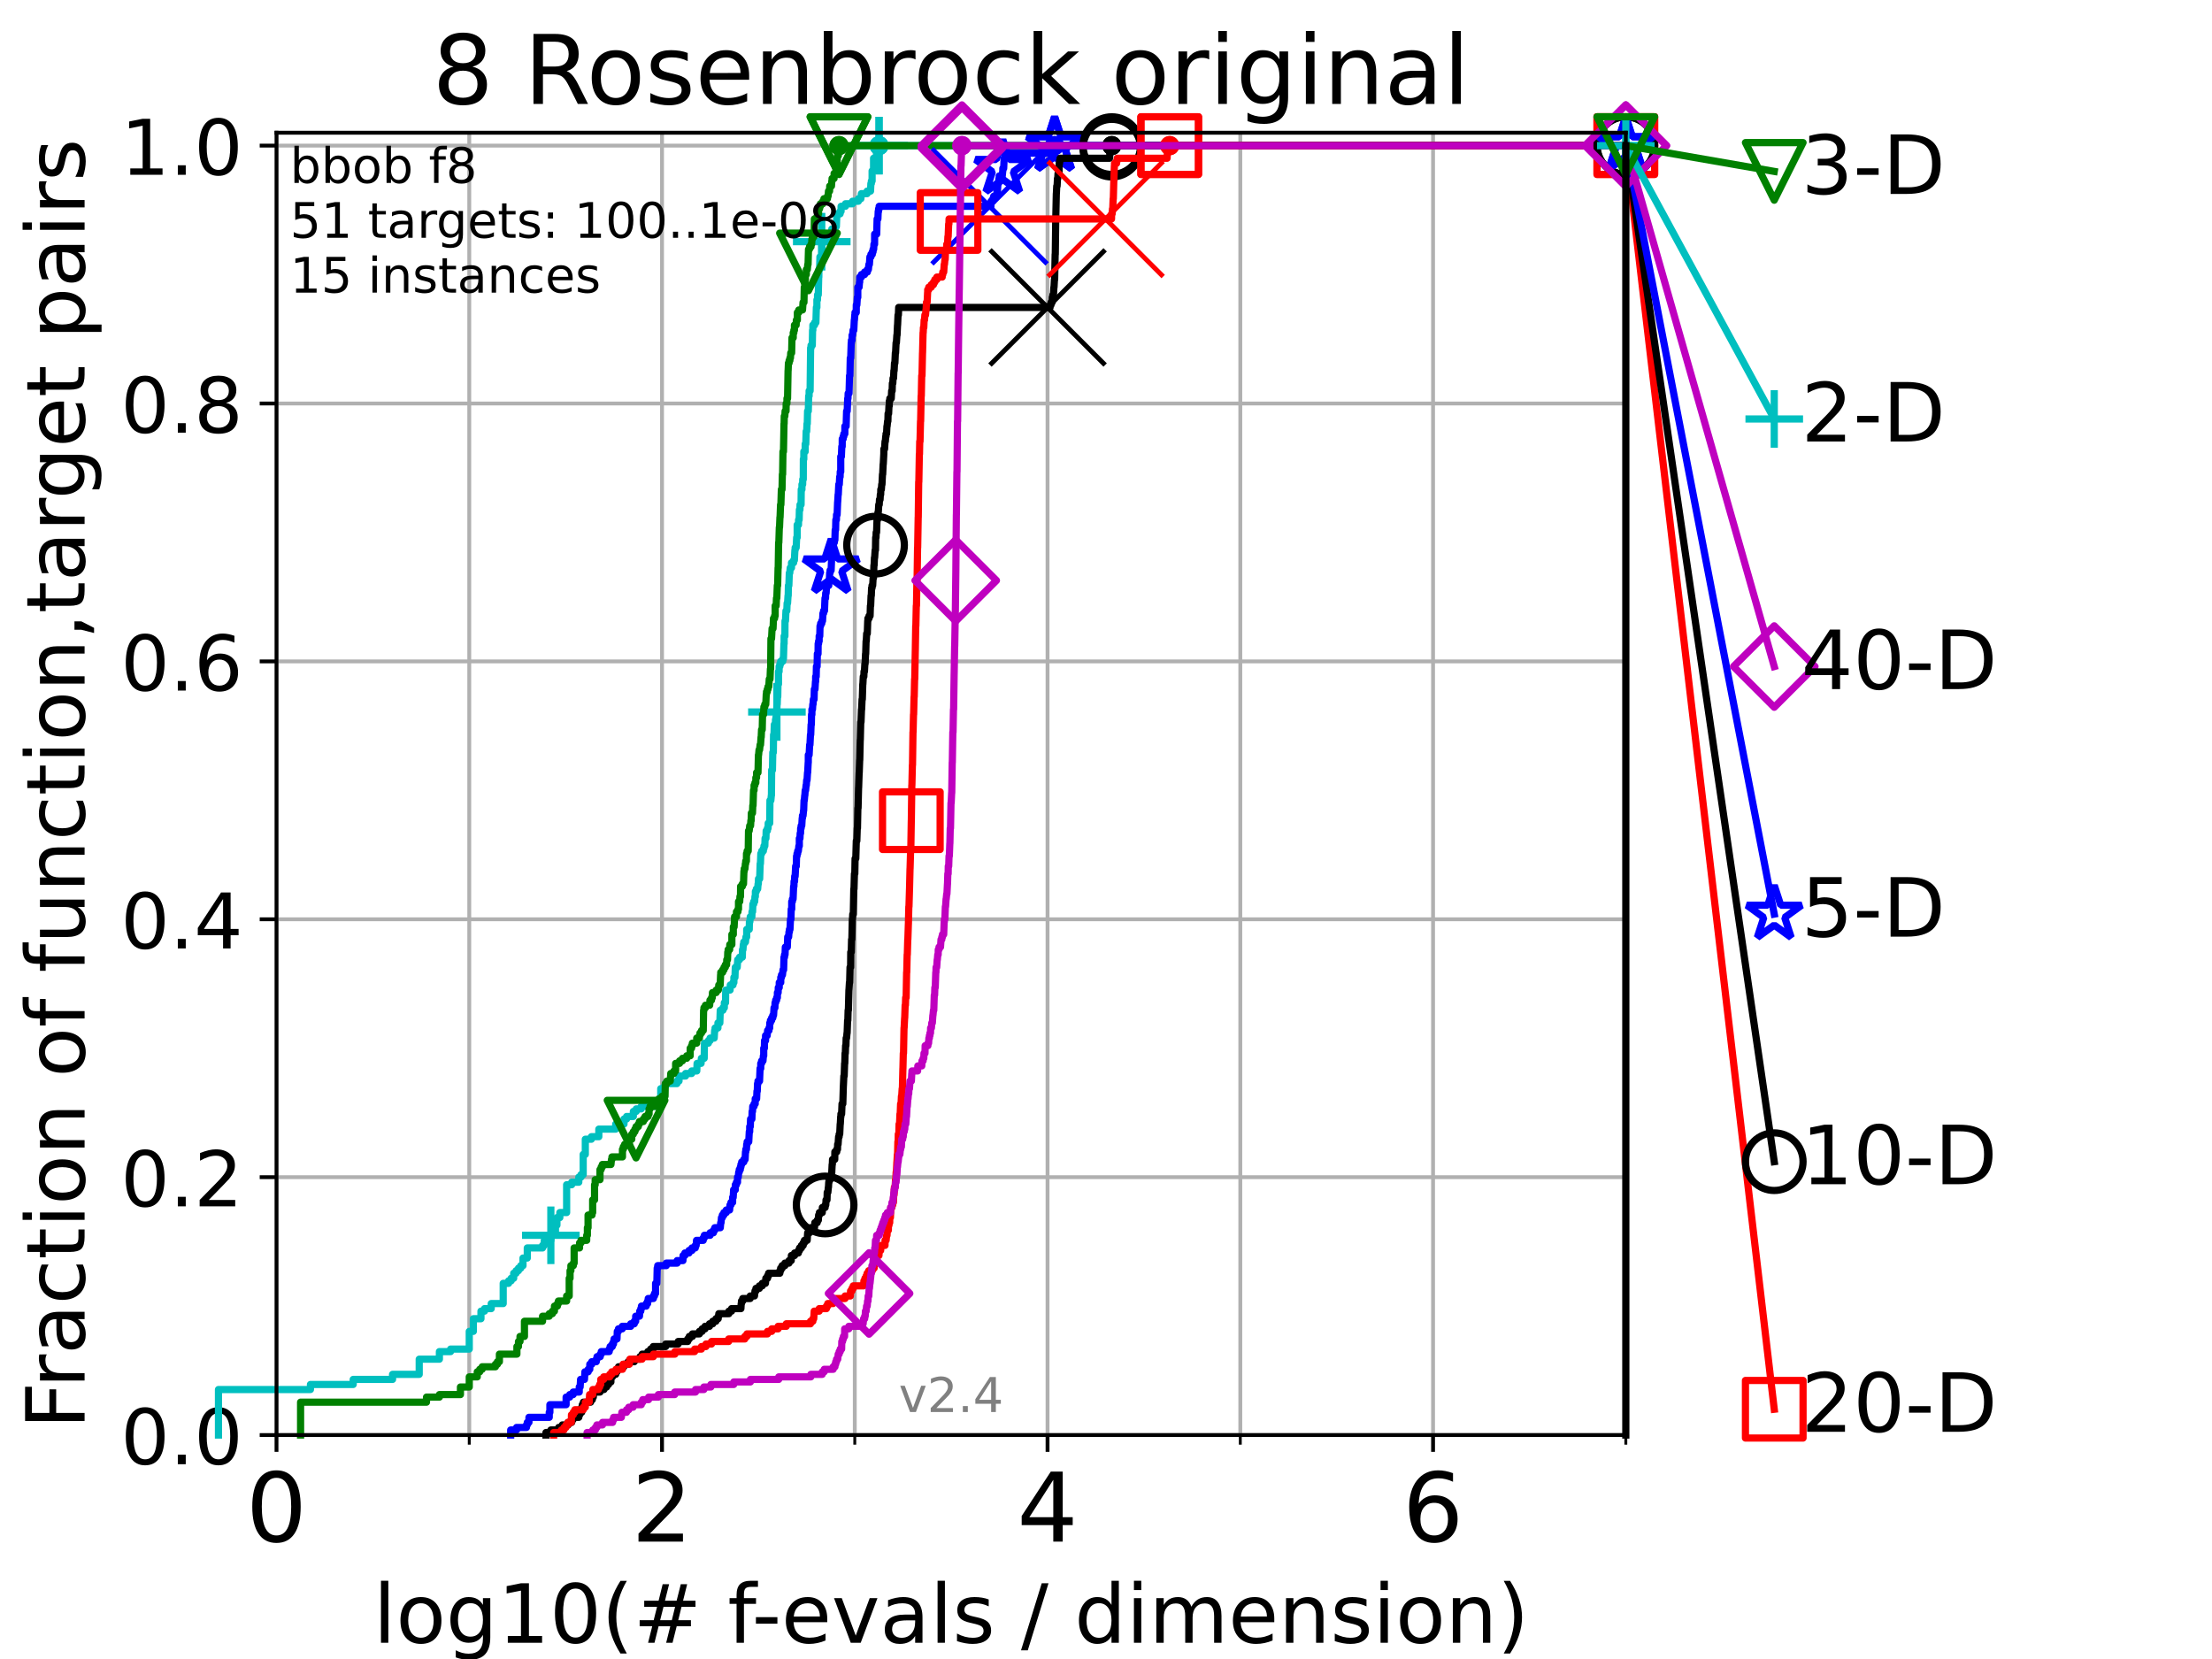 <?xml version="1.0" encoding="utf-8" standalone="no"?>
<!DOCTYPE svg PUBLIC "-//W3C//DTD SVG 1.1//EN"
  "http://www.w3.org/Graphics/SVG/1.1/DTD/svg11.dtd">
<!-- Created with matplotlib (https://matplotlib.org/) -->
<svg height="345.6pt" version="1.1" viewBox="0 0 460.8 345.6" width="460.8pt" xmlns="http://www.w3.org/2000/svg" xmlns:xlink="http://www.w3.org/1999/xlink">
 <defs>
  <style type="text/css">*{stroke-linecap:butt;stroke-linejoin:round;}</style>
 </defs>
 <g id="figure_1">
  <g id="patch_1">
   <path d="M 0 345.6 
L 460.8 345.6 
L 460.8 0 
L 0 0 
z
" style="fill:#ffffff;"/>
  </g>
  <g id="axes_1">
   <g id="patch_2">
    <path d="M 57.6 298.944 
L 338.688 298.944 
L 338.688 27.648 
L 57.6 27.648 
z
" style="fill:#ffffff;"/>
   </g>
   <g id="matplotlib.axis_1">
    <g id="xtick_1">
     <g id="line2d_1">
      <path clip-path="url(#pea52011622)" d="M 57.6 298.944 
L 57.6 27.648 
" style="fill:none;stroke:#b0b0b0;stroke-linecap:square;stroke-width:0.8;"/>
     </g>
     <g id="line2d_2">
      <defs>
       <path d="M 0 0 
L 0 3.5 
" id="me671937384" style="stroke:#000000;stroke-width:0.8;"/>
      </defs>
      <g>
       <use style="stroke:#000000;stroke-width:0.8;" x="57.6" xlink:href="#me671937384" y="298.944"/>
      </g>
     </g>
     <g id="text_1">
      <!-- 0 -->
      <g transform="translate(51.237 321.141)scale(0.2 -0.2)">
       <defs>
        <path d="M 31.781 66.406 
Q 24.172 66.406 20.328 58.906 
Q 16.5 51.422 16.5 36.375 
Q 16.5 21.391 20.328 13.891 
Q 24.172 6.391 31.781 6.391 
Q 39.453 6.391 43.281 13.891 
Q 47.125 21.391 47.125 36.375 
Q 47.125 51.422 43.281 58.906 
Q 39.453 66.406 31.781 66.406 
z
M 31.781 74.219 
Q 44.047 74.219 50.516 64.516 
Q 56.984 54.828 56.984 36.375 
Q 56.984 17.969 50.516 8.266 
Q 44.047 -1.422 31.781 -1.422 
Q 19.531 -1.422 13.062 8.266 
Q 6.594 17.969 6.594 36.375 
Q 6.594 54.828 13.062 64.516 
Q 19.531 74.219 31.781 74.219 
z
" id="DejaVuSans-48"/>
       </defs>
       <use xlink:href="#DejaVuSans-48"/>
      </g>
     </g>
    </g>
    <g id="xtick_2">
     <g id="line2d_3">
      <path clip-path="url(#pea52011622)" d="M 137.911 298.944 
L 137.911 27.648 
" style="fill:none;stroke:#b0b0b0;stroke-linecap:square;stroke-width:0.8;"/>
     </g>
     <g id="line2d_4">
      <g>
       <use style="stroke:#000000;stroke-width:0.8;" x="137.911" xlink:href="#me671937384" y="298.944"/>
      </g>
     </g>
     <g id="text_2">
      <!-- 2 -->
      <g transform="translate(131.548 321.141)scale(0.2 -0.2)">
       <defs>
        <path d="M 19.188 8.297 
L 53.609 8.297 
L 53.609 0 
L 7.328 0 
L 7.328 8.297 
Q 12.938 14.109 22.625 23.891 
Q 32.328 33.688 34.812 36.531 
Q 39.547 41.844 41.422 45.531 
Q 43.312 49.219 43.312 52.781 
Q 43.312 58.594 39.234 62.25 
Q 35.156 65.922 28.609 65.922 
Q 23.969 65.922 18.812 64.312 
Q 13.672 62.703 7.812 59.422 
L 7.812 69.391 
Q 13.766 71.781 18.938 73 
Q 24.125 74.219 28.422 74.219 
Q 39.75 74.219 46.484 68.547 
Q 53.219 62.891 53.219 53.422 
Q 53.219 48.922 51.531 44.891 
Q 49.859 40.875 45.406 35.406 
Q 44.188 33.984 37.641 27.219 
Q 31.109 20.453 19.188 8.297 
z
" id="DejaVuSans-50"/>
       </defs>
       <use xlink:href="#DejaVuSans-50"/>
      </g>
     </g>
    </g>
    <g id="xtick_3">
     <g id="line2d_5">
      <path clip-path="url(#pea52011622)" d="M 218.222 298.944 
L 218.222 27.648 
" style="fill:none;stroke:#b0b0b0;stroke-linecap:square;stroke-width:0.8;"/>
     </g>
     <g id="line2d_6">
      <g>
       <use style="stroke:#000000;stroke-width:0.8;" x="218.222" xlink:href="#me671937384" y="298.944"/>
      </g>
     </g>
     <g id="text_3">
      <!-- 4 -->
      <g transform="translate(211.859 321.141)scale(0.2 -0.2)">
       <defs>
        <path d="M 37.797 64.312 
L 12.891 25.391 
L 37.797 25.391 
z
M 35.203 72.906 
L 47.609 72.906 
L 47.609 25.391 
L 58.016 25.391 
L 58.016 17.188 
L 47.609 17.188 
L 47.609 0 
L 37.797 0 
L 37.797 17.188 
L 4.891 17.188 
L 4.891 26.703 
z
" id="DejaVuSans-52"/>
       </defs>
       <use xlink:href="#DejaVuSans-52"/>
      </g>
     </g>
    </g>
    <g id="xtick_4">
     <g id="line2d_7">
      <path clip-path="url(#pea52011622)" d="M 298.533 298.944 
L 298.533 27.648 
" style="fill:none;stroke:#b0b0b0;stroke-linecap:square;stroke-width:0.8;"/>
     </g>
     <g id="line2d_8">
      <g>
       <use style="stroke:#000000;stroke-width:0.8;" x="298.533" xlink:href="#me671937384" y="298.944"/>
      </g>
     </g>
     <g id="text_4">
      <!-- 6 -->
      <g transform="translate(292.17 321.141)scale(0.2 -0.2)">
       <defs>
        <path d="M 33.016 40.375 
Q 26.375 40.375 22.484 35.828 
Q 18.609 31.297 18.609 23.391 
Q 18.609 15.531 22.484 10.953 
Q 26.375 6.391 33.016 6.391 
Q 39.656 6.391 43.531 10.953 
Q 47.406 15.531 47.406 23.391 
Q 47.406 31.297 43.531 35.828 
Q 39.656 40.375 33.016 40.375 
z
M 52.594 71.297 
L 52.594 62.312 
Q 48.875 64.062 45.094 64.984 
Q 41.312 65.922 37.594 65.922 
Q 27.828 65.922 22.672 59.328 
Q 17.531 52.734 16.797 39.406 
Q 19.672 43.656 24.016 45.922 
Q 28.375 48.188 33.594 48.188 
Q 44.578 48.188 50.953 41.516 
Q 57.328 34.859 57.328 23.391 
Q 57.328 12.156 50.688 5.359 
Q 44.047 -1.422 33.016 -1.422 
Q 20.359 -1.422 13.672 8.266 
Q 6.984 17.969 6.984 36.375 
Q 6.984 53.656 15.188 63.938 
Q 23.391 74.219 37.203 74.219 
Q 40.922 74.219 44.703 73.484 
Q 48.484 72.75 52.594 71.297 
z
" id="DejaVuSans-54"/>
       </defs>
       <use xlink:href="#DejaVuSans-54"/>
      </g>
     </g>
    </g>
    <g id="xtick_5">
     <g id="line2d_9">
      <path clip-path="url(#pea52011622)" d="M 97.755 298.944 
L 97.755 27.648 
" style="fill:none;stroke:#b0b0b0;stroke-linecap:square;stroke-width:0.8;"/>
     </g>
     <g id="line2d_10">
      <defs>
       <path d="M 0 0 
L 0 2 
" id="m929fff9928" style="stroke:#000000;stroke-width:0.6;"/>
      </defs>
      <g>
       <use style="stroke:#000000;stroke-width:0.6;" x="97.755" xlink:href="#m929fff9928" y="298.944"/>
      </g>
     </g>
    </g>
    <g id="xtick_6">
     <g id="line2d_11">
      <path clip-path="url(#pea52011622)" d="M 178.066 298.944 
L 178.066 27.648 
" style="fill:none;stroke:#b0b0b0;stroke-linecap:square;stroke-width:0.8;"/>
     </g>
     <g id="line2d_12">
      <g>
       <use style="stroke:#000000;stroke-width:0.6;" x="178.066" xlink:href="#m929fff9928" y="298.944"/>
      </g>
     </g>
    </g>
    <g id="xtick_7">
     <g id="line2d_13">
      <path clip-path="url(#pea52011622)" d="M 258.377 298.944 
L 258.377 27.648 
" style="fill:none;stroke:#b0b0b0;stroke-linecap:square;stroke-width:0.8;"/>
     </g>
     <g id="line2d_14">
      <g>
       <use style="stroke:#000000;stroke-width:0.6;" x="258.377" xlink:href="#m929fff9928" y="298.944"/>
      </g>
     </g>
    </g>
    <g id="xtick_8">
     <g id="line2d_15">
      <path clip-path="url(#pea52011622)" d="M 338.688 298.944 
L 338.688 27.648 
" style="fill:none;stroke:#b0b0b0;stroke-linecap:square;stroke-width:0.8;"/>
     </g>
     <g id="line2d_16">
      <g>
       <use style="stroke:#000000;stroke-width:0.6;" x="338.688" xlink:href="#m929fff9928" y="298.944"/>
      </g>
     </g>
    </g>
    <g id="text_5">
     <!-- log10(# f-evals / dimension) -->
     <g transform="translate(77.764 342.218)scale(0.17 -0.17)">
      <defs>
       <path d="M 9.422 75.984 
L 18.406 75.984 
L 18.406 0 
L 9.422 0 
z
" id="DejaVuSans-108"/>
       <path d="M 30.609 48.391 
Q 23.391 48.391 19.188 42.75 
Q 14.984 37.109 14.984 27.297 
Q 14.984 17.484 19.156 11.844 
Q 23.344 6.203 30.609 6.203 
Q 37.797 6.203 41.984 11.859 
Q 46.188 17.531 46.188 27.297 
Q 46.188 37.016 41.984 42.703 
Q 37.797 48.391 30.609 48.391 
z
M 30.609 56 
Q 42.328 56 49.016 48.375 
Q 55.719 40.766 55.719 27.297 
Q 55.719 13.875 49.016 6.219 
Q 42.328 -1.422 30.609 -1.422 
Q 18.844 -1.422 12.172 6.219 
Q 5.516 13.875 5.516 27.297 
Q 5.516 40.766 12.172 48.375 
Q 18.844 56 30.609 56 
z
" id="DejaVuSans-111"/>
       <path d="M 45.406 27.984 
Q 45.406 37.75 41.375 43.109 
Q 37.359 48.484 30.078 48.484 
Q 22.859 48.484 18.828 43.109 
Q 14.797 37.75 14.797 27.984 
Q 14.797 18.266 18.828 12.891 
Q 22.859 7.516 30.078 7.516 
Q 37.359 7.516 41.375 12.891 
Q 45.406 18.266 45.406 27.984 
z
M 54.391 6.781 
Q 54.391 -7.172 48.188 -13.984 
Q 42 -20.797 29.203 -20.797 
Q 24.469 -20.797 20.266 -20.094 
Q 16.062 -19.391 12.109 -17.922 
L 12.109 -9.188 
Q 16.062 -11.328 19.922 -12.344 
Q 23.781 -13.375 27.781 -13.375 
Q 36.625 -13.375 41.016 -8.766 
Q 45.406 -4.156 45.406 5.172 
L 45.406 9.625 
Q 42.625 4.781 38.281 2.391 
Q 33.938 0 27.875 0 
Q 17.828 0 11.672 7.656 
Q 5.516 15.328 5.516 27.984 
Q 5.516 40.672 11.672 48.328 
Q 17.828 56 27.875 56 
Q 33.938 56 38.281 53.609 
Q 42.625 51.219 45.406 46.391 
L 45.406 54.688 
L 54.391 54.688 
z
" id="DejaVuSans-103"/>
       <path d="M 12.406 8.297 
L 28.516 8.297 
L 28.516 63.922 
L 10.984 60.406 
L 10.984 69.391 
L 28.422 72.906 
L 38.281 72.906 
L 38.281 8.297 
L 54.391 8.297 
L 54.391 0 
L 12.406 0 
z
" id="DejaVuSans-49"/>
       <path d="M 31 75.875 
Q 24.469 64.656 21.281 53.656 
Q 18.109 42.672 18.109 31.391 
Q 18.109 20.125 21.312 9.062 
Q 24.516 -2 31 -13.188 
L 23.188 -13.188 
Q 15.875 -1.703 12.234 9.375 
Q 8.594 20.453 8.594 31.391 
Q 8.594 42.281 12.203 53.312 
Q 15.828 64.359 23.188 75.875 
z
" id="DejaVuSans-40"/>
       <path d="M 51.125 44 
L 36.922 44 
L 32.812 27.688 
L 47.125 27.688 
z
M 43.797 71.781 
L 38.719 51.516 
L 52.984 51.516 
L 58.109 71.781 
L 65.922 71.781 
L 60.891 51.516 
L 76.125 51.516 
L 76.125 44 
L 58.984 44 
L 54.984 27.688 
L 70.516 27.688 
L 70.516 20.219 
L 53.078 20.219 
L 48 0 
L 40.188 0 
L 45.219 20.219 
L 30.906 20.219 
L 25.875 0 
L 18.016 0 
L 23.094 20.219 
L 7.719 20.219 
L 7.719 27.688 
L 24.906 27.688 
L 29 44 
L 13.281 44 
L 13.281 51.516 
L 30.906 51.516 
L 35.891 71.781 
z
" id="DejaVuSans-35"/>
       <path id="DejaVuSans-32"/>
       <path d="M 37.109 75.984 
L 37.109 68.5 
L 28.516 68.5 
Q 23.688 68.5 21.797 66.547 
Q 19.922 64.594 19.922 59.516 
L 19.922 54.688 
L 34.719 54.688 
L 34.719 47.703 
L 19.922 47.703 
L 19.922 0 
L 10.891 0 
L 10.891 47.703 
L 2.297 47.703 
L 2.297 54.688 
L 10.891 54.688 
L 10.891 58.5 
Q 10.891 67.625 15.141 71.797 
Q 19.391 75.984 28.609 75.984 
z
" id="DejaVuSans-102"/>
       <path d="M 4.891 31.391 
L 31.203 31.391 
L 31.203 23.391 
L 4.891 23.391 
z
" id="DejaVuSans-45"/>
       <path d="M 56.203 29.594 
L 56.203 25.203 
L 14.891 25.203 
Q 15.484 15.922 20.484 11.062 
Q 25.484 6.203 34.422 6.203 
Q 39.594 6.203 44.453 7.469 
Q 49.312 8.734 54.109 11.281 
L 54.109 2.781 
Q 49.266 0.734 44.188 -0.344 
Q 39.109 -1.422 33.891 -1.422 
Q 20.797 -1.422 13.156 6.188 
Q 5.516 13.812 5.516 26.812 
Q 5.516 40.234 12.766 48.109 
Q 20.016 56 32.328 56 
Q 43.359 56 49.781 48.891 
Q 56.203 41.797 56.203 29.594 
z
M 47.219 32.234 
Q 47.125 39.594 43.094 43.984 
Q 39.062 48.391 32.422 48.391 
Q 24.906 48.391 20.391 44.141 
Q 15.875 39.891 15.188 32.172 
z
" id="DejaVuSans-101"/>
       <path d="M 2.984 54.688 
L 12.5 54.688 
L 29.594 8.797 
L 46.688 54.688 
L 56.203 54.688 
L 35.688 0 
L 23.484 0 
z
" id="DejaVuSans-118"/>
       <path d="M 34.281 27.484 
Q 23.391 27.484 19.188 25 
Q 14.984 22.516 14.984 16.5 
Q 14.984 11.719 18.141 8.906 
Q 21.297 6.109 26.703 6.109 
Q 34.188 6.109 38.703 11.406 
Q 43.219 16.703 43.219 25.484 
L 43.219 27.484 
z
M 52.203 31.203 
L 52.203 0 
L 43.219 0 
L 43.219 8.297 
Q 40.141 3.328 35.547 0.953 
Q 30.953 -1.422 24.312 -1.422 
Q 15.922 -1.422 10.953 3.297 
Q 6 8.016 6 15.922 
Q 6 25.141 12.172 29.828 
Q 18.359 34.516 30.609 34.516 
L 43.219 34.516 
L 43.219 35.406 
Q 43.219 41.609 39.141 45 
Q 35.062 48.391 27.688 48.391 
Q 23 48.391 18.547 47.266 
Q 14.109 46.141 10.016 43.891 
L 10.016 52.203 
Q 14.938 54.109 19.578 55.047 
Q 24.219 56 28.609 56 
Q 40.484 56 46.344 49.844 
Q 52.203 43.703 52.203 31.203 
z
" id="DejaVuSans-97"/>
       <path d="M 44.281 53.078 
L 44.281 44.578 
Q 40.484 46.531 36.375 47.5 
Q 32.281 48.484 27.875 48.484 
Q 21.188 48.484 17.844 46.438 
Q 14.5 44.391 14.5 40.281 
Q 14.5 37.156 16.891 35.375 
Q 19.281 33.594 26.516 31.984 
L 29.594 31.297 
Q 39.156 29.25 43.188 25.516 
Q 47.219 21.781 47.219 15.094 
Q 47.219 7.469 41.188 3.016 
Q 35.156 -1.422 24.609 -1.422 
Q 20.219 -1.422 15.453 -0.562 
Q 10.688 0.297 5.422 2 
L 5.422 11.281 
Q 10.406 8.688 15.234 7.391 
Q 20.062 6.109 24.812 6.109 
Q 31.156 6.109 34.562 8.281 
Q 37.984 10.453 37.984 14.406 
Q 37.984 18.062 35.516 20.016 
Q 33.062 21.969 24.703 23.781 
L 21.578 24.516 
Q 13.234 26.266 9.516 29.906 
Q 5.812 33.547 5.812 39.891 
Q 5.812 47.609 11.281 51.797 
Q 16.75 56 26.812 56 
Q 31.781 56 36.172 55.266 
Q 40.578 54.547 44.281 53.078 
z
" id="DejaVuSans-115"/>
       <path d="M 25.391 72.906 
L 33.688 72.906 
L 8.297 -9.281 
L 0 -9.281 
z
" id="DejaVuSans-47"/>
       <path d="M 45.406 46.391 
L 45.406 75.984 
L 54.391 75.984 
L 54.391 0 
L 45.406 0 
L 45.406 8.203 
Q 42.578 3.328 38.25 0.953 
Q 33.938 -1.422 27.875 -1.422 
Q 17.969 -1.422 11.734 6.484 
Q 5.516 14.406 5.516 27.297 
Q 5.516 40.188 11.734 48.094 
Q 17.969 56 27.875 56 
Q 33.938 56 38.25 53.625 
Q 42.578 51.266 45.406 46.391 
z
M 14.797 27.297 
Q 14.797 17.391 18.875 11.75 
Q 22.953 6.109 30.078 6.109 
Q 37.203 6.109 41.297 11.75 
Q 45.406 17.391 45.406 27.297 
Q 45.406 37.203 41.297 42.844 
Q 37.203 48.484 30.078 48.484 
Q 22.953 48.484 18.875 42.844 
Q 14.797 37.203 14.797 27.297 
z
" id="DejaVuSans-100"/>
       <path d="M 9.422 54.688 
L 18.406 54.688 
L 18.406 0 
L 9.422 0 
z
M 9.422 75.984 
L 18.406 75.984 
L 18.406 64.594 
L 9.422 64.594 
z
" id="DejaVuSans-105"/>
       <path d="M 52 44.188 
Q 55.375 50.25 60.062 53.125 
Q 64.75 56 71.094 56 
Q 79.641 56 84.281 50.016 
Q 88.922 44.047 88.922 33.016 
L 88.922 0 
L 79.891 0 
L 79.891 32.719 
Q 79.891 40.578 77.094 44.375 
Q 74.312 48.188 68.609 48.188 
Q 61.625 48.188 57.562 43.547 
Q 53.516 38.922 53.516 30.906 
L 53.516 0 
L 44.484 0 
L 44.484 32.719 
Q 44.484 40.625 41.703 44.406 
Q 38.922 48.188 33.109 48.188 
Q 26.219 48.188 22.156 43.531 
Q 18.109 38.875 18.109 30.906 
L 18.109 0 
L 9.078 0 
L 9.078 54.688 
L 18.109 54.688 
L 18.109 46.188 
Q 21.188 51.219 25.484 53.609 
Q 29.781 56 35.688 56 
Q 41.656 56 45.828 52.969 
Q 50 49.953 52 44.188 
z
" id="DejaVuSans-109"/>
       <path d="M 54.891 33.016 
L 54.891 0 
L 45.906 0 
L 45.906 32.719 
Q 45.906 40.484 42.875 44.328 
Q 39.844 48.188 33.797 48.188 
Q 26.516 48.188 22.312 43.547 
Q 18.109 38.922 18.109 30.906 
L 18.109 0 
L 9.078 0 
L 9.078 54.688 
L 18.109 54.688 
L 18.109 46.188 
Q 21.344 51.125 25.703 53.562 
Q 30.078 56 35.797 56 
Q 45.219 56 50.047 50.172 
Q 54.891 44.344 54.891 33.016 
z
" id="DejaVuSans-110"/>
       <path d="M 8.016 75.875 
L 15.828 75.875 
Q 23.141 64.359 26.781 53.312 
Q 30.422 42.281 30.422 31.391 
Q 30.422 20.453 26.781 9.375 
Q 23.141 -1.703 15.828 -13.188 
L 8.016 -13.188 
Q 14.5 -2 17.703 9.062 
Q 20.906 20.125 20.906 31.391 
Q 20.906 42.672 17.703 53.656 
Q 14.5 64.656 8.016 75.875 
z
" id="DejaVuSans-41"/>
      </defs>
      <use xlink:href="#DejaVuSans-108"/>
      <use x="27.783" xlink:href="#DejaVuSans-111"/>
      <use x="88.965" xlink:href="#DejaVuSans-103"/>
      <use x="152.441" xlink:href="#DejaVuSans-49"/>
      <use x="216.064" xlink:href="#DejaVuSans-48"/>
      <use x="279.688" xlink:href="#DejaVuSans-40"/>
      <use x="318.701" xlink:href="#DejaVuSans-35"/>
      <use x="402.49" xlink:href="#DejaVuSans-32"/>
      <use x="434.277" xlink:href="#DejaVuSans-102"/>
      <use x="463.982" xlink:href="#DejaVuSans-45"/>
      <use x="500.066" xlink:href="#DejaVuSans-101"/>
      <use x="561.59" xlink:href="#DejaVuSans-118"/>
      <use x="620.77" xlink:href="#DejaVuSans-97"/>
      <use x="682.049" xlink:href="#DejaVuSans-108"/>
      <use x="709.832" xlink:href="#DejaVuSans-115"/>
      <use x="761.932" xlink:href="#DejaVuSans-32"/>
      <use x="793.719" xlink:href="#DejaVuSans-47"/>
      <use x="827.41" xlink:href="#DejaVuSans-32"/>
      <use x="859.197" xlink:href="#DejaVuSans-100"/>
      <use x="922.674" xlink:href="#DejaVuSans-105"/>
      <use x="950.457" xlink:href="#DejaVuSans-109"/>
      <use x="1047.869" xlink:href="#DejaVuSans-101"/>
      <use x="1109.393" xlink:href="#DejaVuSans-110"/>
      <use x="1172.771" xlink:href="#DejaVuSans-115"/>
      <use x="1224.871" xlink:href="#DejaVuSans-105"/>
      <use x="1252.654" xlink:href="#DejaVuSans-111"/>
      <use x="1313.836" xlink:href="#DejaVuSans-110"/>
      <use x="1377.215" xlink:href="#DejaVuSans-41"/>
     </g>
    </g>
   </g>
   <g id="matplotlib.axis_2">
    <g id="ytick_1">
     <g id="line2d_17">
      <path clip-path="url(#pea52011622)" d="M 57.6 298.944 
L 338.688 298.944 
" style="fill:none;stroke:#b0b0b0;stroke-linecap:square;stroke-width:0.8;"/>
     </g>
     <g id="line2d_18">
      <defs>
       <path d="M 0 0 
L -3.5 0 
" id="m44b01ecf1e" style="stroke:#000000;stroke-width:0.8;"/>
      </defs>
      <g>
       <use style="stroke:#000000;stroke-width:0.8;" x="57.6" xlink:href="#m44b01ecf1e" y="298.944"/>
      </g>
     </g>
     <g id="text_6">
      <!-- 0.0 -->
      <g transform="translate(25.155 305.023)scale(0.16 -0.16)">
       <defs>
        <path d="M 10.688 12.406 
L 21 12.406 
L 21 0 
L 10.688 0 
z
" id="DejaVuSans-46"/>
       </defs>
       <use xlink:href="#DejaVuSans-48"/>
       <use x="63.623" xlink:href="#DejaVuSans-46"/>
       <use x="95.41" xlink:href="#DejaVuSans-48"/>
      </g>
     </g>
    </g>
    <g id="ytick_2">
     <g id="line2d_19">
      <path clip-path="url(#pea52011622)" d="M 57.6 245.222 
L 338.688 245.222 
" style="fill:none;stroke:#b0b0b0;stroke-linecap:square;stroke-width:0.8;"/>
     </g>
     <g id="line2d_20">
      <g>
       <use style="stroke:#000000;stroke-width:0.8;" x="57.6" xlink:href="#m44b01ecf1e" y="245.222"/>
      </g>
     </g>
     <g id="text_7">
      <!-- 0.2 -->
      <g transform="translate(25.155 251.301)scale(0.16 -0.16)">
       <use xlink:href="#DejaVuSans-48"/>
       <use x="63.623" xlink:href="#DejaVuSans-46"/>
       <use x="95.41" xlink:href="#DejaVuSans-50"/>
      </g>
     </g>
    </g>
    <g id="ytick_3">
     <g id="line2d_21">
      <path clip-path="url(#pea52011622)" d="M 57.6 191.5 
L 338.688 191.5 
" style="fill:none;stroke:#b0b0b0;stroke-linecap:square;stroke-width:0.8;"/>
     </g>
     <g id="line2d_22">
      <g>
       <use style="stroke:#000000;stroke-width:0.8;" x="57.6" xlink:href="#m44b01ecf1e" y="191.5"/>
      </g>
     </g>
     <g id="text_8">
      <!-- 0.4 -->
      <g transform="translate(25.155 197.579)scale(0.16 -0.16)">
       <use xlink:href="#DejaVuSans-48"/>
       <use x="63.623" xlink:href="#DejaVuSans-46"/>
       <use x="95.41" xlink:href="#DejaVuSans-52"/>
      </g>
     </g>
    </g>
    <g id="ytick_4">
     <g id="line2d_23">
      <path clip-path="url(#pea52011622)" d="M 57.6 137.778 
L 338.688 137.778 
" style="fill:none;stroke:#b0b0b0;stroke-linecap:square;stroke-width:0.8;"/>
     </g>
     <g id="line2d_24">
      <g>
       <use style="stroke:#000000;stroke-width:0.8;" x="57.6" xlink:href="#m44b01ecf1e" y="137.778"/>
      </g>
     </g>
     <g id="text_9">
      <!-- 0.6 -->
      <g transform="translate(25.155 143.857)scale(0.16 -0.16)">
       <use xlink:href="#DejaVuSans-48"/>
       <use x="63.623" xlink:href="#DejaVuSans-46"/>
       <use x="95.41" xlink:href="#DejaVuSans-54"/>
      </g>
     </g>
    </g>
    <g id="ytick_5">
     <g id="line2d_25">
      <path clip-path="url(#pea52011622)" d="M 57.6 84.056 
L 338.688 84.056 
" style="fill:none;stroke:#b0b0b0;stroke-linecap:square;stroke-width:0.8;"/>
     </g>
     <g id="line2d_26">
      <g>
       <use style="stroke:#000000;stroke-width:0.8;" x="57.6" xlink:href="#m44b01ecf1e" y="84.056"/>
      </g>
     </g>
     <g id="text_10">
      <!-- 0.8 -->
      <g transform="translate(25.155 90.135)scale(0.16 -0.16)">
       <defs>
        <path d="M 31.781 34.625 
Q 24.75 34.625 20.719 30.859 
Q 16.703 27.094 16.703 20.516 
Q 16.703 13.922 20.719 10.156 
Q 24.75 6.391 31.781 6.391 
Q 38.812 6.391 42.859 10.172 
Q 46.922 13.969 46.922 20.516 
Q 46.922 27.094 42.891 30.859 
Q 38.875 34.625 31.781 34.625 
z
M 21.922 38.812 
Q 15.578 40.375 12.031 44.719 
Q 8.5 49.078 8.5 55.328 
Q 8.5 64.062 14.719 69.141 
Q 20.953 74.219 31.781 74.219 
Q 42.672 74.219 48.875 69.141 
Q 55.078 64.062 55.078 55.328 
Q 55.078 49.078 51.531 44.719 
Q 48 40.375 41.703 38.812 
Q 48.828 37.156 52.797 32.312 
Q 56.781 27.484 56.781 20.516 
Q 56.781 9.906 50.312 4.234 
Q 43.844 -1.422 31.781 -1.422 
Q 19.734 -1.422 13.25 4.234 
Q 6.781 9.906 6.781 20.516 
Q 6.781 27.484 10.781 32.312 
Q 14.797 37.156 21.922 38.812 
z
M 18.312 54.391 
Q 18.312 48.734 21.844 45.562 
Q 25.391 42.391 31.781 42.391 
Q 38.141 42.391 41.719 45.562 
Q 45.312 48.734 45.312 54.391 
Q 45.312 60.062 41.719 63.234 
Q 38.141 66.406 31.781 66.406 
Q 25.391 66.406 21.844 63.234 
Q 18.312 60.062 18.312 54.391 
z
" id="DejaVuSans-56"/>
       </defs>
       <use xlink:href="#DejaVuSans-48"/>
       <use x="63.623" xlink:href="#DejaVuSans-46"/>
       <use x="95.41" xlink:href="#DejaVuSans-56"/>
      </g>
     </g>
    </g>
    <g id="ytick_6">
     <g id="line2d_27">
      <path clip-path="url(#pea52011622)" d="M 57.6 30.334 
L 338.688 30.334 
" style="fill:none;stroke:#b0b0b0;stroke-linecap:square;stroke-width:0.8;"/>
     </g>
     <g id="line2d_28">
      <g>
       <use style="stroke:#000000;stroke-width:0.8;" x="57.6" xlink:href="#m44b01ecf1e" y="30.334"/>
      </g>
     </g>
     <g id="text_11">
      <!-- 1.0 -->
      <g transform="translate(25.155 36.413)scale(0.16 -0.16)">
       <use xlink:href="#DejaVuSans-49"/>
       <use x="63.623" xlink:href="#DejaVuSans-46"/>
       <use x="95.41" xlink:href="#DejaVuSans-48"/>
      </g>
     </g>
    </g>
    <g id="text_12">
     <!-- Fraction of function,target pairs -->
     <g transform="translate(17.62 297.681)rotate(-90)scale(0.17 -0.17)">
      <defs>
       <path d="M 9.812 72.906 
L 51.703 72.906 
L 51.703 64.594 
L 19.672 64.594 
L 19.672 43.109 
L 48.578 43.109 
L 48.578 34.812 
L 19.672 34.812 
L 19.672 0 
L 9.812 0 
z
" id="DejaVuSans-70"/>
       <path d="M 41.109 46.297 
Q 39.594 47.172 37.812 47.578 
Q 36.031 48 33.891 48 
Q 26.266 48 22.188 43.047 
Q 18.109 38.094 18.109 28.812 
L 18.109 0 
L 9.078 0 
L 9.078 54.688 
L 18.109 54.688 
L 18.109 46.188 
Q 20.953 51.172 25.484 53.578 
Q 30.031 56 36.531 56 
Q 37.453 56 38.578 55.875 
Q 39.703 55.766 41.062 55.516 
z
" id="DejaVuSans-114"/>
       <path d="M 48.781 52.594 
L 48.781 44.188 
Q 44.969 46.297 41.141 47.344 
Q 37.312 48.391 33.406 48.391 
Q 24.656 48.391 19.812 42.844 
Q 14.984 37.312 14.984 27.297 
Q 14.984 17.281 19.812 11.734 
Q 24.656 6.203 33.406 6.203 
Q 37.312 6.203 41.141 7.25 
Q 44.969 8.297 48.781 10.406 
L 48.781 2.094 
Q 45.016 0.344 40.984 -0.531 
Q 36.969 -1.422 32.422 -1.422 
Q 20.062 -1.422 12.781 6.344 
Q 5.516 14.109 5.516 27.297 
Q 5.516 40.672 12.859 48.328 
Q 20.219 56 33.016 56 
Q 37.156 56 41.109 55.141 
Q 45.062 54.297 48.781 52.594 
z
" id="DejaVuSans-99"/>
       <path d="M 18.312 70.219 
L 18.312 54.688 
L 36.812 54.688 
L 36.812 47.703 
L 18.312 47.703 
L 18.312 18.016 
Q 18.312 11.328 20.141 9.422 
Q 21.969 7.516 27.594 7.516 
L 36.812 7.516 
L 36.812 0 
L 27.594 0 
Q 17.188 0 13.234 3.875 
Q 9.281 7.766 9.281 18.016 
L 9.281 47.703 
L 2.688 47.703 
L 2.688 54.688 
L 9.281 54.688 
L 9.281 70.219 
z
" id="DejaVuSans-116"/>
       <path d="M 8.5 21.578 
L 8.5 54.688 
L 17.484 54.688 
L 17.484 21.922 
Q 17.484 14.156 20.5 10.266 
Q 23.531 6.391 29.594 6.391 
Q 36.859 6.391 41.078 11.031 
Q 45.312 15.672 45.312 23.688 
L 45.312 54.688 
L 54.297 54.688 
L 54.297 0 
L 45.312 0 
L 45.312 8.406 
Q 42.047 3.422 37.719 1 
Q 33.406 -1.422 27.688 -1.422 
Q 18.266 -1.422 13.375 4.438 
Q 8.5 10.297 8.5 21.578 
z
M 31.109 56 
z
" id="DejaVuSans-117"/>
       <path d="M 11.719 12.406 
L 22.016 12.406 
L 22.016 4 
L 14.016 -11.625 
L 7.719 -11.625 
L 11.719 4 
z
" id="DejaVuSans-44"/>
       <path d="M 18.109 8.203 
L 18.109 -20.797 
L 9.078 -20.797 
L 9.078 54.688 
L 18.109 54.688 
L 18.109 46.391 
Q 20.953 51.266 25.266 53.625 
Q 29.594 56 35.594 56 
Q 45.562 56 51.781 48.094 
Q 58.016 40.188 58.016 27.297 
Q 58.016 14.406 51.781 6.484 
Q 45.562 -1.422 35.594 -1.422 
Q 29.594 -1.422 25.266 0.953 
Q 20.953 3.328 18.109 8.203 
z
M 48.688 27.297 
Q 48.688 37.203 44.609 42.844 
Q 40.531 48.484 33.406 48.484 
Q 26.266 48.484 22.188 42.844 
Q 18.109 37.203 18.109 27.297 
Q 18.109 17.391 22.188 11.75 
Q 26.266 6.109 33.406 6.109 
Q 40.531 6.109 44.609 11.75 
Q 48.688 17.391 48.688 27.297 
z
" id="DejaVuSans-112"/>
      </defs>
      <use xlink:href="#DejaVuSans-70"/>
      <use x="50.27" xlink:href="#DejaVuSans-114"/>
      <use x="91.383" xlink:href="#DejaVuSans-97"/>
      <use x="152.662" xlink:href="#DejaVuSans-99"/>
      <use x="207.643" xlink:href="#DejaVuSans-116"/>
      <use x="246.852" xlink:href="#DejaVuSans-105"/>
      <use x="274.635" xlink:href="#DejaVuSans-111"/>
      <use x="335.816" xlink:href="#DejaVuSans-110"/>
      <use x="399.195" xlink:href="#DejaVuSans-32"/>
      <use x="430.982" xlink:href="#DejaVuSans-111"/>
      <use x="492.164" xlink:href="#DejaVuSans-102"/>
      <use x="527.369" xlink:href="#DejaVuSans-32"/>
      <use x="559.156" xlink:href="#DejaVuSans-102"/>
      <use x="594.361" xlink:href="#DejaVuSans-117"/>
      <use x="657.74" xlink:href="#DejaVuSans-110"/>
      <use x="721.119" xlink:href="#DejaVuSans-99"/>
      <use x="776.1" xlink:href="#DejaVuSans-116"/>
      <use x="815.309" xlink:href="#DejaVuSans-105"/>
      <use x="843.092" xlink:href="#DejaVuSans-111"/>
      <use x="904.273" xlink:href="#DejaVuSans-110"/>
      <use x="967.652" xlink:href="#DejaVuSans-44"/>
      <use x="999.439" xlink:href="#DejaVuSans-116"/>
      <use x="1038.648" xlink:href="#DejaVuSans-97"/>
      <use x="1099.928" xlink:href="#DejaVuSans-114"/>
      <use x="1139.291" xlink:href="#DejaVuSans-103"/>
      <use x="1202.768" xlink:href="#DejaVuSans-101"/>
      <use x="1264.291" xlink:href="#DejaVuSans-116"/>
      <use x="1303.5" xlink:href="#DejaVuSans-32"/>
      <use x="1335.287" xlink:href="#DejaVuSans-112"/>
      <use x="1398.764" xlink:href="#DejaVuSans-97"/>
      <use x="1460.043" xlink:href="#DejaVuSans-105"/>
      <use x="1487.826" xlink:href="#DejaVuSans-114"/>
      <use x="1528.939" xlink:href="#DejaVuSans-115"/>
     </g>
    </g>
   </g>
   <g id="line2d_29">
    <defs>
     <path d="M 0 1.5 
C 0.398 1.5 0.779 1.342 1.061 1.061 
C 1.342 0.779 1.5 0.398 1.5 0 
C 1.5 -0.398 1.342 -0.779 1.061 -1.061 
C 0.779 -1.342 0.398 -1.5 0 -1.5 
C -0.398 -1.5 -0.779 -1.342 -1.061 -1.061 
C -1.342 -0.779 -1.5 -0.398 -1.5 0 
C -1.5 0.398 -1.342 0.779 -1.061 1.061 
C -0.779 1.342 -0.398 1.5 0 1.5 
z
" id="m9f2ae12573" style="stroke:#00bfbf;"/>
    </defs>
    <g>
     <use style="fill:#00bfbf;stroke:#00bfbf;" x="183.125" xlink:href="#m9f2ae12573" y="30.334"/>
     <use style="fill:#00bfbf;stroke:#00bfbf;" x="183.125" xlink:href="#m9f2ae12573" y="30.334"/>
    </g>
   </g>
   <g id="line2d_30">
    <path d="M 45.512 298.944 
L 45.512 289.464 
L 64.671 289.464 
L 64.671 288.41 
L 73.579 288.41 
L 73.579 287.357 
L 81.776 287.357 
L 81.776 286.304 
L 87.33 286.304 
L 87.33 283.143 
L 91.535 283.143 
L 91.535 281.563 
L 93.864 281.563 
L 93.864 281.037 
L 97.755 281.037 
L 97.755 277.35 
L 98.606 277.35 
L 98.606 274.716 
L 100.193 274.716 
L 100.193 273.136 
L 100.935 273.136 
L 100.935 272.61 
L 102.331 272.61 
L 102.331 271.556 
L 104.826 271.556 
L 104.826 267.343 
L 105.952 267.343 
L 105.952 266.816 
L 106.489 266.816 
L 106.489 266.289 
L 107.009 266.289 
L 107.009 265.236 
L 107.515 265.236 
L 107.515 264.709 
L 108.006 264.709 
L 108.006 264.183 
L 108.484 264.183 
L 108.484 263.656 
L 108.949 263.656 
L 108.949 262.076 
L 109.843 262.076 
L 109.843 259.969 
L 113.023 259.969 
L 113.023 259.443 
L 113.383 259.443 
L 113.383 258.389 
L 114.751 258.389 
L 114.751 257.336 
L 115.397 257.336 
L 115.397 256.809 
L 115.711 256.809 
L 115.711 255.229 
L 116.02 255.229 
L 116.02 253.649 
L 116.621 253.649 
L 116.621 252.596 
L 118.04 252.596 
L 118.04 246.802 
L 119.097 246.802 
L 119.097 246.275 
L 120.572 246.275 
L 120.572 245.222 
L 121.037 245.222 
L 121.037 244.695 
L 121.49 244.695 
L 121.49 240.482 
L 121.931 240.482 
L 121.931 237.322 
L 123.193 237.322 
L 123.193 236.795 
L 124.744 236.795 
L 124.744 235.215 
L 128.26 235.215 
L 128.26 234.162 
L 129.991 234.162 
L 129.991 233.108 
L 130.532 233.108 
L 130.532 232.582 
L 131.938 232.582 
L 131.938 231.528 
L 132.542 231.528 
L 132.542 231.001 
L 133.578 231.001 
L 133.578 230.475 
L 137.647 230.475 
L 137.647 226.788 
L 138.426 226.788 
L 138.426 226.261 
L 138.595 226.261 
L 138.595 225.735 
L 141.018 225.735 
L 141.018 225.208 
L 141.45 225.208 
L 141.45 224.155 
L 142.818 224.155 
L 142.818 223.628 
L 144.087 223.628 
L 144.087 223.101 
L 145.155 223.101 
L 145.213 221.521 
L 146.053 221.521 
L 146.107 220.468 
L 146.697 220.468 
L 146.749 217.308 
L 147.57 217.308 
L 147.57 216.781 
L 147.918 216.781 
L 147.918 216.254 
L 148.78 216.254 
L 148.873 214.674 
L 148.966 214.674 
L 148.966 214.148 
L 149.557 214.148 
L 149.557 213.094 
L 149.955 213.094 
L 150.042 210.461 
L 150.599 210.461 
L 150.599 209.934 
L 150.891 209.934 
L 150.891 208.881 
L 151.138 208.881 
L 151.179 206.247 
L 152.092 206.247 
L 152.13 205.194 
L 152.7 205.194 
L 152.7 204.667 
L 152.885 204.667 
L 152.885 203.614 
L 153.106 203.614 
L 153.178 201.507 
L 153.574 201.507 
L 153.68 199.927 
L 154.064 199.927 
L 154.064 199.4 
L 154.641 199.4 
L 154.675 197.82 
L 154.774 197.82 
L 154.841 196.767 
L 154.939 196.767 
L 154.939 196.24 
L 155.297 196.24 
L 155.393 195.187 
L 155.552 195.187 
L 155.552 193.607 
L 156.083 193.607 
L 156.114 192.027 
L 156.206 192.027 
L 156.297 190.973 
L 156.628 190.973 
L 156.658 189.92 
L 156.777 189.92 
L 156.836 188.34 
L 157.012 188.34 
L 157.012 187.813 
L 157.215 187.813 
L 157.272 186.76 
L 157.358 186.76 
L 157.358 185.706 
L 157.557 185.706 
L 157.557 185.18 
L 157.837 185.18 
L 157.921 184.126 
L 157.976 184.126 
L 158.004 183.073 
L 158.25 183.073 
L 158.358 179.913 
L 158.412 179.913 
L 158.493 177.806 
L 158.679 177.806 
L 158.679 177.28 
L 159.02 177.28 
L 159.02 176.753 
L 159.15 176.753 
L 159.15 176.226 
L 159.329 176.226 
L 159.38 174.646 
L 159.558 174.646 
L 159.608 173.066 
L 159.858 173.066 
L 159.858 172.539 
L 160.006 172.539 
L 160.03 171.486 
L 160.346 171.486 
L 160.394 166.746 
L 160.585 166.746 
L 160.68 165.692 
L 160.704 165.692 
L 160.751 160.426 
L 160.915 160.426 
L 160.985 156.739 
L 161.1 156.739 
L 161.146 153.052 
L 161.238 153.052 
L 161.307 150.945 
L 161.511 150.945 
L 161.556 149.892 
L 161.645 149.892 
L 161.645 149.365 
L 161.757 149.365 
L 161.845 146.732 
L 161.89 146.732 
L 161.956 145.152 
L 162.021 145.152 
L 162.065 142.518 
L 162.174 142.518 
L 162.174 139.885 
L 162.303 139.885 
L 162.303 138.831 
L 162.454 138.831 
L 162.454 138.305 
L 162.623 138.305 
L 162.623 137.778 
L 163.062 137.778 
L 163.062 137.251 
L 163.206 137.251 
L 163.307 134.091 
L 163.348 134.091 
L 163.348 132.511 
L 163.51 132.511 
L 163.53 129.351 
L 163.63 129.351 
L 163.729 127.244 
L 163.907 127.244 
L 163.966 125.664 
L 164.063 125.664 
L 164.16 124.084 
L 164.199 124.084 
L 164.238 121.977 
L 164.334 121.977 
L 164.429 119.344 
L 164.524 119.344 
L 164.619 118.291 
L 164.881 118.291 
L 164.881 117.237 
L 165.321 117.237 
L 165.321 116.711 
L 165.483 116.711 
L 165.59 114.604 
L 165.644 114.604 
L 165.644 114.077 
L 165.856 114.077 
L 165.961 111.97 
L 166.065 111.97 
L 166.065 109.337 
L 166.341 109.337 
L 166.358 108.284 
L 166.477 108.284 
L 166.528 106.177 
L 166.646 106.177 
L 166.662 105.124 
L 166.879 105.124 
L 166.912 101.963 
L 167.06 101.963 
L 167.06 100.91 
L 167.207 100.91 
L 167.223 99.857 
L 167.337 99.857 
L 167.353 95.643 
L 167.449 95.643 
L 167.449 94.063 
L 167.735 94.063 
L 167.735 92.483 
L 167.861 92.483 
L 167.939 89.85 
L 168.048 89.85 
L 168.11 88.27 
L 168.171 88.27 
L 168.233 85.636 
L 168.385 85.636 
L 168.461 82.476 
L 168.552 82.476 
L 168.552 81.423 
L 168.761 81.423 
L 168.865 72.469 
L 168.953 72.469 
L 168.953 71.942 
L 169.216 71.942 
L 169.274 68.782 
L 169.331 68.782 
L 169.331 67.729 
L 169.687 67.729 
L 169.687 67.202 
L 169.967 67.202 
L 170.064 64.042 
L 170.174 64.042 
L 170.174 62.462 
L 170.297 62.462 
L 170.311 61.409 
L 170.46 61.409 
L 170.554 57.722 
L 170.581 57.722 
L 170.594 56.142 
L 170.741 56.142 
L 170.807 53.508 
L 171.186 53.508 
L 171.186 50.348 
L 173.28 50.348 
L 173.28 47.715 
L 173.966 47.715 
L 173.966 47.188 
L 174.229 47.188 
L 174.338 44.555 
L 175.005 44.555 
L 175.005 44.028 
L 175.212 44.028 
L 175.212 42.975 
L 176.122 42.975 
L 176.122 42.448 
L 177.589 42.448 
L 177.589 41.921 
L 178.817 41.921 
L 178.817 41.395 
L 179.336 41.395 
L 179.441 40.341 
L 180.632 40.341 
L 180.632 39.814 
L 181.347 39.814 
L 181.419 38.234 
L 181.52 38.234 
L 181.52 37.708 
L 181.676 37.708 
L 181.676 35.601 
L 181.979 35.601 
L 181.979 32.968 
L 182.588 32.968 
L 182.588 30.861 
L 183.125 30.861 
L 183.125 30.334 
L 338.688 30.334 
L 338.688 30.334 
" style="fill:none;stroke:#00bfbf;stroke-linecap:square;stroke-width:1.5;"/>
   </g>
   <g id="line2d_31">
    <defs>
     <path d="M -6 0 
L 6 0 
M 0 6 
L 0 -6 
" id="mb050333860" style="stroke:#00bfbf;stroke-width:1.5;"/>
    </defs>
    <g>
     <use style="fill-opacity:0;stroke:#00bfbf;stroke-width:1.5;" x="114.751" xlink:href="#mb050333860" y="257.336"/>
     <use style="fill-opacity:0;stroke:#00bfbf;stroke-width:1.5;" x="161.845" xlink:href="#mb050333860" y="148.312"/>
     <use style="fill-opacity:0;stroke:#00bfbf;stroke-width:1.5;" x="171.186" xlink:href="#mb050333860" y="50.348"/>
     <use style="fill-opacity:0;stroke:#00bfbf;stroke-width:1.5;" x="183.125" xlink:href="#mb050333860" y="30.334"/>
     <use style="fill-opacity:0;stroke:#00bfbf;stroke-width:1.5;" x="183.125" xlink:href="#mb050333860" y="30.334"/>
     <use style="fill-opacity:0;stroke:#00bfbf;stroke-width:1.5;" x="338.688" xlink:href="#mb050333860" y="30.334"/>
    </g>
   </g>
   <g id="line2d_32">
    <path style="fill:none;stroke:#00bfbf;stroke-linecap:square;stroke-width:1.5;"/>
    <g/>
   </g>
   <g id="line2d_33">
    <defs>
     <path d="M 0 1.5 
C 0.398 1.5 0.779 1.342 1.061 1.061 
C 1.342 0.779 1.5 0.398 1.5 0 
C 1.5 -0.398 1.342 -0.779 1.061 -1.061 
C 0.779 -1.342 0.398 -1.5 0 -1.5 
C -0.398 -1.5 -0.779 -1.342 -1.061 -1.061 
C -1.342 -0.779 -1.5 -0.398 -1.5 0 
C -1.5 0.398 -1.342 0.779 -1.061 1.061 
C -0.779 1.342 -0.398 1.5 0 1.5 
z
" id="m5b7d46d9ca" style="stroke:#008000;"/>
    </defs>
    <g>
     <use style="fill:#008000;stroke:#008000;" x="174.775" xlink:href="#m5b7d46d9ca" y="30.334"/>
     <use style="fill:#008000;stroke:#008000;" x="174.775" xlink:href="#m5b7d46d9ca" y="30.334"/>
    </g>
   </g>
   <g id="line2d_34">
    <path d="M 62.617 298.944 
L 62.617 292.097 
L 88.847 292.097 
L 88.847 291.044 
L 91.535 291.044 
L 91.535 290.517 
L 95.918 290.517 
L 95.918 288.937 
L 97.755 288.937 
L 97.755 286.83 
L 99.418 286.83 
L 99.418 285.777 
L 99.938 285.777 
L 99.938 285.25 
L 100.444 285.25 
L 100.444 284.723 
L 103.203 284.723 
L 103.203 284.197 
L 103.623 284.197 
L 103.623 283.67 
L 104.034 283.67 
L 104.034 282.09 
L 107.68 282.09 
L 107.68 280.51 
L 108.006 280.51 
L 108.006 279.457 
L 108.326 279.457 
L 108.326 278.403 
L 109.252 278.403 
L 109.252 275.243 
L 113.023 275.243 
L 113.023 274.19 
L 114.419 274.19 
L 114.419 273.663 
L 115.077 273.663 
L 115.077 273.136 
L 115.502 273.136 
L 115.502 272.083 
L 116.122 272.083 
L 116.122 271.556 
L 116.323 271.556 
L 116.323 271.03 
L 118.04 271.03 
L 118.04 269.976 
L 118.577 269.976 
L 118.577 266.289 
L 118.752 266.289 
L 118.752 264.709 
L 118.925 264.709 
L 118.925 263.656 
L 119.436 263.656 
L 119.436 263.129 
L 119.603 263.129 
L 119.603 259.969 
L 120.728 259.969 
L 120.728 258.916 
L 121.037 258.916 
L 121.037 258.389 
L 122.22 258.389 
L 122.22 257.336 
L 122.362 257.336 
L 122.362 255.756 
L 122.503 255.756 
L 122.503 253.122 
L 123.327 253.122 
L 123.327 252.596 
L 123.461 252.596 
L 123.461 249.962 
L 123.856 249.962 
L 123.856 246.802 
L 123.985 246.802 
L 123.985 245.749 
L 124.989 245.749 
L 124.989 243.642 
L 125.232 243.642 
L 125.232 243.115 
L 125.471 243.115 
L 125.471 242.589 
L 127.272 242.589 
L 127.379 241.535 
L 127.485 241.535 
L 127.485 241.009 
L 129.668 241.009 
L 129.668 239.428 
L 129.853 239.428 
L 129.853 238.902 
L 130.128 238.902 
L 130.128 238.375 
L 131.099 238.375 
L 131.099 237.322 
L 131.607 237.322 
L 131.607 236.268 
L 131.938 236.268 
L 131.938 235.742 
L 132.263 235.742 
L 132.263 235.215 
L 132.502 235.215 
L 132.502 234.688 
L 132.971 234.688 
L 132.971 234.162 
L 133.201 234.162 
L 133.201 233.635 
L 134.019 233.635 
L 134.019 233.108 
L 134.379 233.108 
L 134.379 232.582 
L 135.008 232.582 
L 135.008 232.055 
L 135.213 232.055 
L 135.213 231.001 
L 135.415 231.001 
L 135.415 230.475 
L 136.894 230.475 
L 136.894 229.421 
L 137.259 229.421 
L 137.259 228.895 
L 137.911 228.895 
L 137.911 228.368 
L 138.539 228.368 
L 138.595 225.735 
L 138.927 225.735 
L 138.927 225.208 
L 139.626 225.208 
L 139.731 223.628 
L 140.399 223.628 
L 140.399 223.101 
L 140.748 223.101 
L 140.748 221.521 
L 141.568 221.521 
L 141.568 220.994 
L 142.17 220.994 
L 142.17 220.468 
L 143.058 220.468 
L 143.058 219.941 
L 143.779 219.941 
L 143.779 218.361 
L 144.067 218.361 
L 144.067 217.834 
L 144.23 217.834 
L 144.23 217.308 
L 145.136 217.308 
L 145.136 216.254 
L 145.703 216.254 
L 145.703 215.728 
L 145.814 215.728 
L 145.814 215.201 
L 146.144 215.201 
L 146.144 214.674 
L 146.503 214.674 
L 146.573 210.461 
L 146.644 210.461 
L 146.644 209.934 
L 146.958 209.934 
L 146.958 209.407 
L 147.835 209.407 
L 147.901 208.354 
L 148.226 208.354 
L 148.226 207.827 
L 148.386 207.827 
L 148.418 206.774 
L 149.196 206.774 
L 149.196 206.247 
L 149.647 206.247 
L 149.735 205.194 
L 150.028 205.194 
L 150.115 203.087 
L 150.144 203.087 
L 150.144 202.56 
L 150.543 202.56 
L 150.543 202.034 
L 150.822 202.034 
L 150.822 201.507 
L 151.097 201.507 
L 151.097 200.98 
L 151.368 200.98 
L 151.395 199.927 
L 151.555 199.927 
L 151.608 198.347 
L 151.687 198.347 
L 151.687 197.82 
L 152.001 197.82 
L 152.027 196.767 
L 152.461 196.767 
L 152.461 194.66 
L 152.762 194.66 
L 152.762 193.08 
L 152.934 193.08 
L 153.032 190.973 
L 153.419 190.973 
L 153.419 189.92 
L 153.727 189.92 
L 153.727 189.393 
L 153.844 189.393 
L 153.844 187.813 
L 154.098 187.813 
L 154.144 186.76 
L 154.258 186.76 
L 154.281 184.653 
L 154.641 184.653 
L 154.641 184.126 
L 154.885 184.126 
L 154.972 181.493 
L 155.038 181.493 
L 155.038 180.966 
L 155.189 180.966 
L 155.275 179.913 
L 155.34 179.913 
L 155.34 179.386 
L 155.489 179.386 
L 155.51 177.806 
L 155.637 177.806 
L 155.637 177.28 
L 155.867 177.28 
L 155.929 173.066 
L 156.073 173.066 
L 156.175 172.013 
L 156.358 172.013 
L 156.418 170.959 
L 156.479 170.959 
L 156.519 169.379 
L 156.757 169.379 
L 156.816 167.799 
L 156.875 167.799 
L 156.973 164.639 
L 157.089 164.639 
L 157.089 163.586 
L 157.263 163.586 
L 157.263 163.059 
L 157.453 163.059 
L 157.453 162.006 
L 157.604 162.006 
L 157.604 160.952 
L 157.902 160.952 
L 157.994 157.265 
L 158.031 157.265 
L 158.123 156.212 
L 158.232 156.212 
L 158.34 155.159 
L 158.43 155.159 
L 158.537 153.579 
L 158.573 153.579 
L 158.644 151.999 
L 158.785 151.999 
L 158.855 148.838 
L 159.064 148.838 
L 159.133 147.258 
L 159.321 147.258 
L 159.321 146.732 
L 159.524 146.732 
L 159.625 144.625 
L 159.675 144.625 
L 159.675 144.098 
L 159.841 144.098 
L 159.841 143.572 
L 159.989 143.572 
L 159.989 143.045 
L 160.152 143.045 
L 160.249 141.465 
L 160.41 141.465 
L 160.49 139.358 
L 160.538 139.358 
L 160.601 133.038 
L 160.727 133.038 
L 160.837 130.931 
L 161.039 130.931 
L 161.131 128.824 
L 161.36 128.824 
L 161.36 128.298 
L 161.481 128.298 
L 161.481 126.191 
L 161.69 126.191 
L 161.749 124.611 
L 161.823 124.611 
L 161.926 121.977 
L 161.999 121.977 
L 162.087 118.291 
L 162.116 118.291 
L 162.203 113.024 
L 162.246 113.024 
L 162.346 109.864 
L 162.389 109.864 
L 162.475 107.757 
L 162.503 107.757 
L 162.602 105.124 
L 162.673 105.124 
L 162.771 101.963 
L 162.91 101.963 
L 162.979 98.803 
L 163.034 98.803 
L 163.103 94.063 
L 163.212 94.063 
L 163.321 88.27 
L 163.348 88.27 
L 163.375 86.69 
L 163.496 86.69 
L 163.55 85.636 
L 163.749 85.636 
L 163.775 84.056 
L 163.933 84.056 
L 163.933 83.003 
L 164.063 83.003 
L 164.167 77.209 
L 164.18 77.209 
L 164.244 75.629 
L 164.385 75.629 
L 164.385 75.102 
L 164.549 75.102 
L 164.549 74.576 
L 164.663 74.576 
L 164.725 73.522 
L 164.912 73.522 
L 164.986 70.362 
L 165.242 70.362 
L 165.242 69.309 
L 165.375 69.309 
L 165.375 68.782 
L 165.495 68.782 
L 165.495 67.729 
L 165.85 67.729 
L 165.897 66.675 
L 166.106 66.675 
L 166.106 65.095 
L 166.403 65.095 
L 166.403 64.569 
L 167.18 64.569 
L 167.288 62.989 
L 167.481 62.989 
L 167.545 59.829 
L 167.63 59.829 
L 167.725 58.248 
L 167.777 58.248 
L 167.777 57.195 
L 167.975 57.195 
L 167.975 56.142 
L 168.182 56.142 
L 168.274 55.088 
L 168.335 55.088 
L 168.426 51.928 
L 168.627 51.928 
L 168.627 51.402 
L 168.953 51.402 
L 168.953 50.875 
L 169.09 50.875 
L 169.129 49.821 
L 169.235 49.821 
L 169.235 49.295 
L 169.588 49.295 
L 169.645 45.608 
L 170.183 45.608 
L 170.183 45.081 
L 170.374 45.081 
L 170.374 44.555 
L 170.518 44.555 
L 170.518 43.501 
L 170.732 43.501 
L 170.732 42.975 
L 170.908 42.975 
L 170.908 42.448 
L 171.409 42.448 
L 171.409 41.921 
L 171.637 41.921 
L 171.637 41.395 
L 172.378 41.395 
L 172.378 40.868 
L 172.506 40.868 
L 172.586 39.814 
L 172.815 39.814 
L 172.847 38.761 
L 173.211 38.761 
L 173.28 37.708 
L 173.334 37.708 
L 173.334 37.181 
L 173.756 37.181 
L 173.756 36.128 
L 174.131 36.128 
L 174.197 34.548 
L 174.356 34.548 
L 174.449 32.441 
L 174.648 32.441 
L 174.648 31.387 
L 174.775 31.387 
L 174.775 30.334 
L 338.688 30.334 
L 338.688 30.334 
" style="fill:none;stroke:#008000;stroke-linecap:square;stroke-width:1.5;"/>
   </g>
   <g id="line2d_35">
    <defs>
     <path d="M -0 6 
L 6 -6 
L -6 -6 
z
" id="mc80006fb59" style="stroke:#008000;stroke-linejoin:miter;stroke-width:1.5;"/>
    </defs>
    <g>
     <use style="fill-opacity:0;stroke:#008000;stroke-linejoin:miter;stroke-width:1.5;" x="132.502" xlink:href="#mc80006fb59" y="235.215"/>
     <use style="fill-opacity:0;stroke:#008000;stroke-linejoin:miter;stroke-width:1.5;" x="168.416" xlink:href="#mc80006fb59" y="54.562"/>
     <use style="fill-opacity:0;stroke:#008000;stroke-linejoin:miter;stroke-width:1.5;" x="174.775" xlink:href="#mc80006fb59" y="30.334"/>
     <use style="fill-opacity:0;stroke:#008000;stroke-linejoin:miter;stroke-width:1.5;" x="174.775" xlink:href="#mc80006fb59" y="30.334"/>
     <use style="fill-opacity:0;stroke:#008000;stroke-linejoin:miter;stroke-width:1.5;" x="338.688" xlink:href="#mc80006fb59" y="30.334"/>
    </g>
   </g>
   <g id="line2d_36">
    <path style="fill:none;stroke:#008000;stroke-linecap:square;stroke-width:1.5;"/>
    <g/>
   </g>
   <g id="line2d_37">
    <defs>
     <path d="M 0 1.5 
C 0.398 1.5 0.779 1.342 1.061 1.061 
C 1.342 0.779 1.5 0.398 1.5 0 
C 1.5 -0.398 1.342 -0.779 1.061 -1.061 
C 0.779 -1.342 0.398 -1.5 0 -1.5 
C -0.398 -1.5 -0.779 -1.342 -1.061 -1.061 
C -1.342 -0.779 -1.5 -0.398 -1.5 0 
C -1.5 0.398 -1.342 0.779 -1.061 1.061 
C -0.779 1.342 -0.398 1.5 0 1.5 
z
" id="me113442bb8" style="stroke:#0000ff;"/>
    </defs>
    <g>
     <use style="fill:#0000ff;stroke:#0000ff;" x="219.694" xlink:href="#me113442bb8" y="30.334"/>
     <use style="fill:#0000ff;stroke:#0000ff;" x="219.694" xlink:href="#me113442bb8" y="30.334"/>
    </g>
   </g>
   <g id="line2d_38">
    <path d="M 106.383 298.944 
L 106.383 297.891 
L 107.614 297.891 
L 107.614 297.364 
L 109.668 297.364 
L 109.668 296.837 
L 109.843 296.837 
L 109.843 296.311 
L 110.189 296.311 
L 110.189 295.257 
L 114.419 295.257 
L 114.419 294.204 
L 114.552 294.204 
L 114.552 292.624 
L 117.931 292.624 
L 117.931 291.044 
L 118.682 291.044 
L 118.682 290.517 
L 119.402 290.517 
L 119.402 289.99 
L 120.666 289.99 
L 120.666 288.937 
L 120.852 288.937 
L 120.945 287.357 
L 121.756 287.357 
L 121.844 285.777 
L 122.531 285.777 
L 122.531 285.25 
L 122.865 285.25 
L 122.865 284.197 
L 123.274 284.197 
L 123.274 283.67 
L 124.216 283.67 
L 124.216 283.143 
L 124.369 283.143 
L 124.369 282.617 
L 125.038 282.617 
L 125.038 282.09 
L 125.256 282.09 
L 125.256 281.563 
L 126.905 281.563 
L 126.905 281.037 
L 127.1 281.037 
L 127.1 280.51 
L 127.548 280.51 
L 127.548 279.983 
L 127.799 279.983 
L 127.799 279.457 
L 127.923 279.457 
L 127.923 278.93 
L 128.531 278.93 
L 128.591 277.35 
L 128.827 277.35 
L 128.827 276.823 
L 129.63 276.823 
L 129.63 276.296 
L 131.389 276.296 
L 131.389 275.77 
L 132.133 275.77 
L 132.133 275.243 
L 132.423 275.243 
L 132.423 274.19 
L 133.216 274.19 
L 133.262 273.136 
L 133.488 273.136 
L 133.488 272.61 
L 133.623 272.61 
L 133.623 272.083 
L 134.619 272.083 
L 134.619 271.556 
L 134.912 271.556 
L 134.912 271.03 
L 135.036 271.03 
L 135.036 270.503 
L 136.112 270.503 
L 136.112 269.976 
L 136.343 269.976 
L 136.343 269.45 
L 136.57 269.45 
L 136.57 267.343 
L 136.832 267.343 
L 136.906 264.183 
L 137.016 264.183 
L 137.016 263.656 
L 138.795 263.656 
L 138.795 263.129 
L 141.061 263.129 
L 141.061 262.603 
L 142.27 262.603 
L 142.297 261.549 
L 142.673 261.549 
L 142.673 261.023 
L 143.528 261.023 
L 143.528 260.496 
L 144.148 260.496 
L 144.148 259.969 
L 144.842 259.969 
L 144.842 259.443 
L 145.028 259.443 
L 145.098 258.389 
L 146.495 258.389 
L 146.495 257.862 
L 146.728 257.862 
L 146.728 257.336 
L 147.927 257.336 
L 147.927 256.809 
L 148.62 256.809 
L 148.62 256.282 
L 148.901 256.282 
L 148.901 255.756 
L 150.051 255.756 
L 150.138 254.702 
L 150.207 254.702 
L 150.293 253.649 
L 150.48 253.649 
L 150.48 253.122 
L 150.8 253.122 
L 150.8 252.596 
L 151.292 252.596 
L 151.292 252.069 
L 151.991 252.069 
L 152.068 251.016 
L 152.269 251.016 
L 152.269 250.489 
L 152.617 250.489 
L 152.617 249.436 
L 152.737 249.436 
L 152.826 247.855 
L 153.178 247.855 
L 153.178 246.802 
L 153.409 246.802 
L 153.409 246.275 
L 153.637 246.275 
L 153.637 245.222 
L 153.792 245.222 
L 153.89 244.169 
L 154.002 244.169 
L 154.002 243.642 
L 154.222 243.642 
L 154.222 243.115 
L 154.345 243.115 
L 154.345 242.589 
L 154.507 242.589 
L 154.507 242.062 
L 154.946 242.062 
L 154.946 241.535 
L 155.22 241.535 
L 155.297 239.955 
L 155.361 239.955 
L 155.361 239.428 
L 155.502 239.428 
L 155.552 238.375 
L 155.641 238.375 
L 155.641 237.848 
L 155.978 237.848 
L 156.089 235.742 
L 156.175 235.742 
L 156.175 234.688 
L 156.297 234.688 
L 156.358 233.108 
L 156.634 233.108 
L 156.682 231.528 
L 156.765 231.528 
L 156.812 230.475 
L 157.081 230.475 
L 157.081 229.948 
L 157.324 229.948 
L 157.324 228.895 
L 157.619 228.895 
L 157.687 227.315 
L 157.754 227.315 
L 157.81 225.735 
L 157.899 225.735 
L 157.899 225.208 
L 158.228 225.208 
L 158.336 222.575 
L 158.476 222.575 
L 158.476 221.521 
L 158.658 221.521 
L 158.658 220.994 
L 158.942 220.994 
L 159.025 219.941 
L 159.098 219.941 
L 159.098 218.361 
L 159.232 218.361 
L 159.263 216.781 
L 159.477 216.781 
L 159.477 215.728 
L 159.818 215.728 
L 159.907 214.674 
L 160.191 214.674 
L 160.191 214.148 
L 160.336 214.148 
L 160.356 213.094 
L 160.49 213.094 
L 160.49 212.567 
L 160.746 212.567 
L 160.746 212.041 
L 160.989 212.041 
L 160.989 211.514 
L 161.146 211.514 
L 161.247 209.934 
L 161.429 209.934 
L 161.456 208.881 
L 161.583 208.881 
L 161.583 208.354 
L 161.788 208.354 
L 161.788 207.827 
L 161.938 207.827 
L 161.947 206.774 
L 162.104 206.774 
L 162.13 205.721 
L 162.329 205.721 
L 162.329 204.667 
L 162.645 204.667 
L 162.645 203.614 
L 162.796 203.614 
L 162.796 203.087 
L 163.004 203.087 
L 163.111 202.034 
L 163.242 202.034 
L 163.316 199.4 
L 163.429 199.4 
L 163.429 198.874 
L 163.542 198.874 
L 163.598 197.294 
L 164.009 197.294 
L 164.094 195.187 
L 164.288 195.187 
L 164.364 194.133 
L 164.448 194.133 
L 164.448 193.607 
L 164.57 193.607 
L 164.668 191.5 
L 164.765 191.5 
L 164.825 189.393 
L 164.929 189.393 
L 164.929 187.813 
L 165.069 187.813 
L 165.069 187.287 
L 165.215 187.287 
L 165.324 184.653 
L 165.389 184.653 
L 165.418 183.6 
L 165.519 183.6 
L 165.548 182.546 
L 165.64 182.546 
L 165.747 180.44 
L 165.88 180.44 
L 165.936 178.333 
L 166.034 178.333 
L 166.034 177.806 
L 166.173 177.806 
L 166.173 177.28 
L 166.31 177.28 
L 166.419 176.226 
L 166.514 176.226 
L 166.514 174.646 
L 166.649 174.646 
L 166.689 173.593 
L 166.769 173.593 
L 166.789 172.539 
L 166.889 172.539 
L 166.889 172.013 
L 167.021 172.013 
L 167.113 170.433 
L 167.165 170.433 
L 167.165 169.906 
L 167.295 169.906 
L 167.385 168.853 
L 167.417 168.853 
L 167.494 166.746 
L 167.551 166.746 
L 167.64 165.692 
L 167.666 165.692 
L 167.735 164.639 
L 167.823 164.639 
L 167.923 163.586 
L 167.973 163.586 
L 168.042 162.532 
L 168.122 162.532 
L 168.22 160.952 
L 168.251 160.952 
L 168.361 158.846 
L 168.379 158.846 
L 168.385 157.265 
L 168.555 157.265 
L 168.663 155.159 
L 168.728 155.159 
L 168.835 153.052 
L 168.888 153.052 
L 168.965 150.945 
L 169.018 150.945 
L 169.059 148.838 
L 169.135 148.838 
L 169.135 147.785 
L 169.256 147.785 
L 169.32 146.732 
L 169.372 146.732 
L 169.44 145.678 
L 169.588 145.678 
L 169.639 143.572 
L 169.78 143.572 
L 169.87 141.992 
L 169.914 141.992 
L 169.914 140.938 
L 170.031 140.938 
L 170.075 138.831 
L 170.218 138.831 
L 170.267 136.198 
L 170.414 136.198 
L 170.435 134.091 
L 170.527 134.091 
L 170.527 133.565 
L 170.645 133.565 
L 170.645 132.511 
L 170.772 132.511 
L 170.825 130.404 
L 170.952 130.404 
L 170.952 129.878 
L 171.191 129.878 
L 171.191 129.351 
L 171.346 129.351 
L 171.433 127.771 
L 171.565 127.771 
L 171.565 127.244 
L 171.756 127.244 
L 171.861 124.611 
L 171.975 124.611 
L 172.005 123.558 
L 172.098 123.558 
L 172.196 121.977 
L 172.645 121.977 
L 172.673 120.924 
L 172.768 120.924 
L 172.834 119.344 
L 172.919 119.344 
L 172.919 118.817 
L 173.137 118.817 
L 173.248 116.184 
L 173.427 116.184 
L 173.535 113.55 
L 173.576 113.55 
L 173.576 113.024 
L 173.8 113.024 
L 173.8 112.497 
L 173.92 112.497 
L 173.986 110.39 
L 174.07 110.39 
L 174.118 108.284 
L 174.24 108.284 
L 174.262 107.23 
L 174.387 107.23 
L 174.49 104.597 
L 174.503 104.597 
L 174.597 103.017 
L 174.631 103.017 
L 174.733 100.91 
L 174.842 100.91 
L 174.922 99.33 
L 175.013 99.33 
L 175.034 98.277 
L 175.142 98.277 
L 175.142 95.116 
L 175.273 95.116 
L 175.363 93.01 
L 175.444 93.01 
L 175.456 91.43 
L 175.646 91.43 
L 175.646 90.903 
L 175.785 90.903 
L 175.785 90.376 
L 175.995 90.376 
L 176.003 88.796 
L 176.264 88.796 
L 176.36 85.636 
L 176.487 85.636 
L 176.593 83.003 
L 176.65 83.003 
L 176.684 81.949 
L 176.868 81.949 
L 176.972 78.263 
L 177.046 78.263 
L 177.128 74.576 
L 177.219 74.576 
L 177.322 71.416 
L 177.365 71.416 
L 177.365 70.889 
L 177.499 70.889 
L 177.499 69.836 
L 177.614 69.836 
L 177.707 68.782 
L 177.863 68.782 
L 177.965 66.675 
L 177.993 66.675 
L 178.063 65.622 
L 178.108 65.622 
L 178.108 65.095 
L 178.374 65.095 
L 178.384 63.515 
L 178.504 63.515 
L 178.599 61.935 
L 178.697 61.935 
L 178.697 59.829 
L 178.964 59.829 
L 179.05 58.775 
L 179.086 58.775 
L 179.099 57.722 
L 179.447 57.722 
L 179.447 57.195 
L 180.105 57.195 
L 180.105 56.668 
L 180.688 56.668 
L 180.688 56.142 
L 180.899 56.142 
L 181.006 55.088 
L 181.109 55.088 
L 181.22 53.508 
L 181.431 53.508 
L 181.431 52.982 
L 181.716 52.982 
L 181.716 52.455 
L 181.871 52.455 
L 181.871 51.928 
L 182.002 51.928 
L 182.052 50.875 
L 182.191 50.875 
L 182.204 48.768 
L 182.634 48.768 
L 182.719 45.608 
L 182.882 45.608 
L 182.948 44.028 
L 183.021 44.028 
L 183.021 43.501 
L 183.142 43.501 
L 183.142 42.975 
L 206.426 42.975 
L 206.459 41.921 
L 206.826 41.921 
L 206.826 41.395 
L 207.007 41.395 
L 207.007 40.868 
L 207.619 40.868 
L 207.69 39.814 
L 207.788 39.814 
L 207.889 38.234 
L 207.994 38.234 
L 208.096 37.181 
L 208.157 37.181 
L 208.157 36.654 
L 208.786 36.654 
L 208.891 35.601 
L 208.905 35.601 
L 208.905 35.074 
L 209.086 35.074 
L 209.177 32.968 
L 209.327 32.968 
L 209.367 31.914 
L 218.383 31.914 
L 218.383 31.387 
L 219.624 31.387 
L 219.694 30.334 
L 338.688 30.334 
L 338.688 30.334 
" style="fill:none;stroke:#0000ff;stroke-linecap:square;stroke-width:1.5;"/>
   </g>
   <g id="line2d_39">
    <defs>
     <path d="M 0 -6 
L -1.347 -1.854 
L -5.706 -1.854 
L -2.18 0.708 
L -3.527 4.854 
L -0 2.292 
L 3.527 4.854 
L 2.18 0.708 
L 5.706 -1.854 
L 1.347 -1.854 
z
" id="ma80fec32d7" style="stroke:#0000ff;stroke-linejoin:bevel;stroke-width:1.5;"/>
    </defs>
    <g>
     <use style="fill-opacity:0;stroke:#0000ff;stroke-linejoin:bevel;stroke-width:1.5;" x="173.156" xlink:href="#ma80fec32d7" y="118.291"/>
     <use style="fill-opacity:0;stroke:#0000ff;stroke-linejoin:bevel;stroke-width:1.5;" x="208.905" xlink:href="#ma80fec32d7" y="35.074"/>
     <use style="fill-opacity:0;stroke:#0000ff;stroke-linejoin:bevel;stroke-width:1.5;" x="219.694" xlink:href="#ma80fec32d7" y="30.334"/>
     <use style="fill-opacity:0;stroke:#0000ff;stroke-linejoin:bevel;stroke-width:1.5;" x="219.694" xlink:href="#ma80fec32d7" y="30.334"/>
     <use style="fill-opacity:0;stroke:#0000ff;stroke-linejoin:bevel;stroke-width:1.5;" x="338.688" xlink:href="#ma80fec32d7" y="30.334"/>
    </g>
   </g>
   <g id="line2d_40">
    <path style="fill:none;stroke:#0000ff;stroke-linecap:square;stroke-width:1.5;"/>
    <g/>
   </g>
   <g id="line2d_41">
    <path clip-path="url(#pea52011622)" d="M 206.134 42.975 
" style="fill:none;stroke:#0000ff;stroke-linecap:square;stroke-width:1.5;"/>
    <defs>
     <path d="M -12 12 
L 12 -12 
M -12 -12 
L 12 12 
" id="mbfbb21a9ce" style="stroke:#0000ff;"/>
    </defs>
    <g clip-path="url(#pea52011622)">
     <use style="fill:#0000ff;stroke:#0000ff;" x="206.134" xlink:href="#mbfbb21a9ce" y="42.975"/>
    </g>
   </g>
   <g id="line2d_42">
    <defs>
     <path d="M 0 1.5 
C 0.398 1.5 0.779 1.342 1.061 1.061 
C 1.342 0.779 1.5 0.398 1.5 0 
C 1.5 -0.398 1.342 -0.779 1.061 -1.061 
C 0.779 -1.342 0.398 -1.5 0 -1.5 
C -0.398 -1.5 -0.779 -1.342 -1.061 -1.061 
C -1.342 -0.779 -1.5 -0.398 -1.5 0 
C -1.5 0.398 -1.342 0.779 -1.061 1.061 
C -0.779 1.342 -0.398 1.5 0 1.5 
z
" id="m934d5cb589" style="stroke:#000000;"/>
    </defs>
    <g>
     <use style="stroke:#000000;" x="231.608" xlink:href="#m934d5cb589" y="30.334"/>
     <use style="stroke:#000000;" x="231.608" xlink:href="#m934d5cb589" y="30.334"/>
    </g>
   </g>
   <g id="line2d_43">
    <path d="M 113.735 298.944 
L 113.735 298.417 
L 114.751 298.417 
L 114.751 297.891 
L 116.383 297.891 
L 116.383 297.364 
L 117.145 297.364 
L 117.145 296.837 
L 118.364 296.837 
L 118.364 296.311 
L 119.097 296.311 
L 119.097 295.784 
L 119.352 295.784 
L 119.352 295.257 
L 120.572 295.257 
L 120.572 294.731 
L 120.759 294.731 
L 120.759 294.204 
L 121.174 294.204 
L 121.174 293.15 
L 121.31 293.15 
L 121.31 292.624 
L 121.535 292.624 
L 121.535 292.097 
L 123.03 292.097 
L 123.03 291.57 
L 123.394 291.57 
L 123.394 291.044 
L 123.594 291.044 
L 123.673 289.99 
L 125.002 289.99 
L 125.002 289.464 
L 125.823 289.464 
L 125.823 288.937 
L 126.372 288.937 
L 126.372 288.41 
L 126.773 288.41 
L 126.773 287.884 
L 127.262 287.884 
L 127.262 286.83 
L 127.58 286.83 
L 127.58 286.304 
L 128.26 286.304 
L 128.26 285.777 
L 128.531 285.777 
L 128.531 285.25 
L 128.856 285.25 
L 128.856 284.723 
L 129.964 284.723 
L 129.964 284.197 
L 130.849 284.197 
L 130.849 283.67 
L 132.133 283.67 
L 132.133 283.143 
L 133.33 283.143 
L 133.33 282.617 
L 133.778 282.617 
L 133.778 282.09 
L 134.953 282.09 
L 134.953 281.563 
L 135.542 281.563 
L 135.542 281.037 
L 136.073 281.037 
L 136.073 280.51 
L 138.678 280.51 
L 138.678 279.983 
L 141.278 279.983 
L 141.278 279.457 
L 143.26 279.457 
L 143.26 278.93 
L 143.591 278.93 
L 143.591 278.403 
L 144.246 278.403 
L 144.246 277.877 
L 145.699 277.877 
L 145.699 277.35 
L 146.27 277.35 
L 146.27 276.823 
L 146.875 276.823 
L 146.875 276.296 
L 147.799 276.296 
L 147.799 275.77 
L 148.478 275.77 
L 148.478 275.243 
L 149.141 275.243 
L 149.141 274.716 
L 149.611 274.716 
L 149.611 274.19 
L 149.744 274.19 
L 149.744 273.663 
L 151.835 273.663 
L 151.835 273.136 
L 152.398 273.136 
L 152.398 272.61 
L 154.345 272.61 
L 154.406 271.556 
L 154.46 271.556 
L 154.46 271.03 
L 154.728 271.03 
L 154.728 270.503 
L 156.279 270.503 
L 156.279 269.976 
L 157.174 269.976 
L 157.278 268.923 
L 157.478 268.923 
L 157.478 268.396 
L 158.184 268.396 
L 158.184 267.87 
L 158.795 267.87 
L 158.795 267.343 
L 159.457 267.343 
L 159.538 266.289 
L 159.892 266.289 
L 159.892 265.763 
L 160.108 265.763 
L 160.108 265.236 
L 162.454 265.236 
L 162.454 264.709 
L 162.623 264.709 
L 162.623 264.183 
L 162.938 264.183 
L 162.938 263.656 
L 163.51 263.656 
L 163.51 263.129 
L 164.364 263.129 
L 164.364 262.603 
L 164.829 262.603 
L 164.858 261.549 
L 165.522 261.549 
L 165.522 261.023 
L 166.317 261.023 
L 166.317 260.496 
L 166.561 260.496 
L 166.561 259.969 
L 166.948 259.969 
L 166.948 259.443 
L 167.32 259.443 
L 167.32 258.916 
L 167.567 258.916 
L 167.567 258.389 
L 168.147 258.389 
L 168.251 256.809 
L 168.654 256.809 
L 168.654 256.282 
L 168.788 256.282 
L 168.788 255.756 
L 169.676 255.756 
L 169.744 254.702 
L 170.24 254.702 
L 170.24 254.176 
L 170.478 254.176 
L 170.535 253.122 
L 170.693 253.122 
L 170.693 252.596 
L 171.292 252.596 
L 171.312 251.542 
L 171.891 251.542 
L 171.891 251.016 
L 172.025 251.016 
L 172.079 249.962 
L 172.279 249.962 
L 172.325 248.382 
L 172.463 248.382 
L 172.561 247.329 
L 172.585 247.329 
L 172.642 246.275 
L 172.702 246.275 
L 172.702 245.749 
L 172.949 245.749 
L 172.949 245.222 
L 173.128 245.222 
L 173.128 244.695 
L 173.246 244.695 
L 173.351 242.589 
L 173.39 242.589 
L 173.429 241.535 
L 173.894 241.535 
L 173.916 239.955 
L 174.303 239.955 
L 174.303 239.428 
L 174.469 239.428 
L 174.497 238.375 
L 174.588 238.375 
L 174.697 236.795 
L 174.808 236.795 
L 174.808 236.268 
L 174.926 236.268 
L 175.026 234.162 
L 175.049 234.162 
L 175.135 232.582 
L 175.179 232.582 
L 175.179 232.055 
L 175.324 232.055 
L 175.408 229.948 
L 175.573 229.948 
L 175.684 226.261 
L 175.69 226.261 
L 175.787 224.155 
L 175.857 224.155 
L 175.948 221.521 
L 175.983 221.521 
L 176.044 219.414 
L 176.097 219.414 
L 176.153 217.834 
L 176.223 217.834 
L 176.271 216.254 
L 176.356 216.254 
L 176.446 215.201 
L 176.473 215.201 
L 176.572 212.567 
L 176.62 212.567 
L 176.678 210.461 
L 176.733 210.461 
L 176.844 206.247 
L 176.855 206.247 
L 176.952 204.667 
L 176.996 204.667 
L 177.076 201.507 
L 177.199 201.507 
L 177.225 198.347 
L 177.334 198.347 
L 177.398 195.714 
L 177.459 195.714 
L 177.555 191.5 
L 177.589 191.5 
L 177.643 190.447 
L 177.76 190.447 
L 177.861 185.18 
L 177.905 185.18 
L 177.993 182.02 
L 178.072 182.02 
L 178.127 178.86 
L 178.278 178.86 
L 178.386 175.173 
L 178.495 175.173 
L 178.58 172.539 
L 178.627 172.539 
L 178.71 168.326 
L 178.752 168.326 
L 178.856 164.112 
L 178.867 164.112 
L 178.975 160.952 
L 178.992 160.952 
L 179.086 158.319 
L 179.104 158.319 
L 179.201 154.105 
L 179.217 154.105 
L 179.306 150.419 
L 179.366 150.419 
L 179.465 147.785 
L 179.494 147.785 
L 179.584 145.678 
L 179.635 145.678 
L 179.732 142.518 
L 179.752 142.518 
L 179.837 140.938 
L 179.955 140.938 
L 179.99 139.885 
L 180.08 139.885 
L 180.164 138.305 
L 180.21 138.305 
L 180.312 136.198 
L 180.341 136.198 
L 180.419 133.565 
L 180.46 133.565 
L 180.542 131.985 
L 180.673 131.985 
L 180.763 129.351 
L 180.798 129.351 
L 180.798 128.824 
L 181.035 128.824 
L 181.035 128.298 
L 181.255 128.298 
L 181.321 126.191 
L 181.372 126.191 
L 181.46 124.084 
L 181.507 124.084 
L 181.568 122.504 
L 181.658 122.504 
L 181.658 121.977 
L 181.794 121.977 
L 181.884 120.397 
L 181.969 120.397 
L 182.052 117.764 
L 182.093 117.764 
L 182.162 116.184 
L 182.204 116.184 
L 182.306 114.604 
L 182.378 114.604 
L 182.418 111.97 
L 182.491 111.97 
L 182.519 110.917 
L 182.607 110.917 
L 182.701 108.284 
L 182.813 108.284 
L 182.899 106.704 
L 182.965 106.704 
L 183.062 105.124 
L 183.159 105.124 
L 183.211 104.07 
L 183.335 104.07 
L 183.389 103.017 
L 183.461 103.017 
L 183.485 101.963 
L 183.602 101.963 
L 183.679 100.91 
L 183.731 100.91 
L 183.837 98.803 
L 183.877 98.803 
L 183.978 96.697 
L 184.001 96.697 
L 184.111 94.59 
L 184.114 94.59 
L 184.124 93.536 
L 184.27 93.536 
L 184.37 91.956 
L 184.431 91.956 
L 184.515 90.903 
L 184.573 90.903 
L 184.573 90.376 
L 184.685 90.376 
L 184.764 88.796 
L 184.799 88.796 
L 184.902 87.743 
L 184.964 87.743 
L 185.005 86.163 
L 185.115 86.163 
L 185.187 84.583 
L 185.244 84.583 
L 185.26 83.529 
L 185.367 83.529 
L 185.367 83.003 
L 185.664 83.003 
L 185.745 81.423 
L 185.851 81.423 
L 185.895 79.843 
L 185.989 79.843 
L 186.037 78.789 
L 186.139 78.789 
L 186.214 77.209 
L 186.262 77.209 
L 186.341 75.629 
L 186.42 75.629 
L 186.517 73.522 
L 186.566 73.522 
L 186.668 71.416 
L 186.734 71.416 
L 186.833 69.836 
L 186.87 69.836 
L 186.968 67.729 
L 186.984 67.729 
L 187.078 65.622 
L 187.151 65.622 
L 187.211 64.042 
L 218.749 64.042 
L 218.749 63.515 
L 218.946 63.515 
L 218.946 62.989 
L 219.182 62.989 
L 219.217 61.935 
L 219.334 61.935 
L 219.334 61.409 
L 219.459 61.409 
L 219.543 59.829 
L 219.573 59.829 
L 219.658 58.248 
L 219.7 58.248 
L 219.809 52.982 
L 219.835 52.982 
L 219.937 45.081 
L 219.948 45.081 
L 220.052 40.341 
L 220.063 40.341 
L 220.141 38.761 
L 220.212 38.761 
L 220.291 37.181 
L 220.351 37.181 
L 220.411 36.128 
L 220.611 36.128 
L 220.656 34.021 
L 220.728 34.021 
L 220.728 33.494 
L 220.842 33.494 
L 220.842 32.968 
L 231.136 32.968 
L 231.243 31.387 
L 231.385 31.387 
L 231.385 30.861 
L 231.608 30.861 
L 231.608 30.334 
L 338.688 30.334 
L 338.688 30.334 
" style="fill:none;stroke:#000000;stroke-linecap:square;stroke-width:1.5;"/>
   </g>
   <g id="line2d_44">
    <defs>
     <path d="M 0 6 
C 1.591 6 3.117 5.368 4.243 4.243 
C 5.368 3.117 6 1.591 6 0 
C 6 -1.591 5.368 -3.117 4.243 -4.243 
C 3.117 -5.368 1.591 -6 0 -6 
C -1.591 -6 -3.117 -5.368 -4.243 -4.243 
C -5.368 -3.117 -6 -1.591 -6 0 
C -6 1.591 -5.368 3.117 -4.243 4.243 
C -3.117 5.368 -1.591 6 0 6 
z
" id="mfbc4aa3a6a" style="stroke:#000000;stroke-width:1.5;"/>
    </defs>
    <g>
     <use style="fill-opacity:0;stroke:#000000;stroke-width:1.5;" x="171.891" xlink:href="#mfbc4aa3a6a" y="251.016"/>
     <use style="fill-opacity:0;stroke:#000000;stroke-width:1.5;" x="182.396" xlink:href="#mfbc4aa3a6a" y="113.55"/>
     <use style="fill-opacity:0;stroke:#000000;stroke-width:1.5;" x="231.608" xlink:href="#mfbc4aa3a6a" y="30.861"/>
     <use style="fill-opacity:0;stroke:#000000;stroke-width:1.5;" x="231.608" xlink:href="#mfbc4aa3a6a" y="30.334"/>
     <use style="fill-opacity:0;stroke:#000000;stroke-width:1.5;" x="338.688" xlink:href="#mfbc4aa3a6a" y="30.334"/>
    </g>
   </g>
   <g id="line2d_45">
    <path style="fill:none;stroke:#000000;stroke-linecap:square;stroke-width:1.5;"/>
    <g/>
   </g>
   <g id="line2d_46">
    <path clip-path="url(#pea52011622)" d="M 218.222 64.042 
" style="fill:none;stroke:#000000;stroke-linecap:square;stroke-width:1.5;"/>
    <defs>
     <path d="M -12 12 
L 12 -12 
M -12 -12 
L 12 12 
" id="mc02a64d638" style="stroke:#000000;"/>
    </defs>
    <g clip-path="url(#pea52011622)">
     <use style="stroke:#000000;" x="218.222" xlink:href="#mc02a64d638" y="64.042"/>
    </g>
   </g>
   <g id="line2d_47">
    <defs>
     <path d="M 0 1.5 
C 0.398 1.5 0.779 1.342 1.061 1.061 
C 1.342 0.779 1.5 0.398 1.5 0 
C 1.5 -0.398 1.342 -0.779 1.061 -1.061 
C 0.779 -1.342 0.398 -1.5 0 -1.5 
C -0.398 -1.5 -0.779 -1.342 -1.061 -1.061 
C -1.342 -0.779 -1.5 -0.398 -1.5 0 
C -1.5 0.398 -1.342 0.779 -1.061 1.061 
C -0.779 1.342 -0.398 1.5 0 1.5 
z
" id="m01d1616a46" style="stroke:#ff0000;"/>
    </defs>
    <g>
     <use style="fill:#ff0000;stroke:#ff0000;" x="243.671" xlink:href="#m01d1616a46" y="30.334"/>
     <use style="fill:#ff0000;stroke:#ff0000;" x="243.671" xlink:href="#m01d1616a46" y="30.334"/>
    </g>
   </g>
   <g id="line2d_48">
    <path d="M 115.333 298.944 
L 115.333 298.417 
L 116.943 298.417 
L 116.943 297.891 
L 117.486 297.891 
L 117.486 297.364 
L 117.903 297.364 
L 117.903 296.837 
L 118.283 296.837 
L 118.283 296.311 
L 119.02 296.311 
L 119.046 294.731 
L 119.427 294.731 
L 119.427 294.204 
L 119.752 294.204 
L 119.752 293.677 
L 121.512 293.677 
L 121.512 293.15 
L 121.931 293.15 
L 121.931 292.097 
L 122.741 292.097 
L 122.824 290.517 
L 123.494 290.517 
L 123.494 289.464 
L 124.669 289.464 
L 124.669 288.937 
L 124.928 288.937 
L 124.928 288.41 
L 125.147 288.41 
L 125.147 287.357 
L 125.753 287.357 
L 125.753 286.83 
L 127.019 286.83 
L 127.019 286.304 
L 127.437 286.304 
L 127.437 285.777 
L 128.321 285.777 
L 128.321 285.25 
L 129.686 285.25 
L 129.784 284.197 
L 131.108 284.197 
L 131.198 283.143 
L 133.756 283.143 
L 133.756 282.617 
L 136.112 282.617 
L 136.112 282.09 
L 140.597 282.09 
L 140.597 281.563 
L 144.706 281.563 
L 144.706 281.037 
L 146.124 281.037 
L 146.124 280.51 
L 147.057 280.51 
L 147.057 279.983 
L 148.224 279.983 
L 148.224 279.457 
L 151.795 279.457 
L 151.795 278.93 
L 155.155 278.93 
L 155.155 278.403 
L 155.6 278.403 
L 155.6 277.877 
L 159.88 277.877 
L 159.88 277.35 
L 160.767 277.35 
L 160.767 276.823 
L 162.098 276.823 
L 162.098 276.296 
L 163.793 276.296 
L 163.793 275.77 
L 168.838 275.77 
L 168.838 275.243 
L 169.334 275.243 
L 169.334 274.716 
L 169.517 274.716 
L 169.614 273.136 
L 170.653 273.136 
L 170.653 272.61 
L 172.16 272.61 
L 172.16 272.083 
L 172.432 272.083 
L 172.432 271.556 
L 173.551 271.556 
L 173.551 271.03 
L 174.041 271.03 
L 174.041 270.503 
L 176.04 270.503 
L 176.04 269.976 
L 177.148 269.976 
L 177.189 268.923 
L 177.485 268.923 
L 177.485 268.396 
L 177.745 268.396 
L 177.745 267.87 
L 179.88 267.87 
L 179.973 266.816 
L 180.189 266.816 
L 180.189 266.289 
L 180.454 266.289 
L 180.454 265.763 
L 180.647 265.763 
L 180.647 265.236 
L 180.965 265.236 
L 180.965 264.709 
L 181.723 264.709 
L 181.723 264.183 
L 182.101 264.183 
L 182.106 263.129 
L 182.248 263.129 
L 182.248 262.603 
L 182.428 262.603 
L 182.46 261.549 
L 183.104 261.549 
L 183.158 260.496 
L 183.457 260.496 
L 183.518 259.443 
L 184.366 259.443 
L 184.369 258.389 
L 184.593 258.389 
L 184.699 257.336 
L 184.788 257.336 
L 184.838 256.282 
L 185.063 256.282 
L 185.076 255.229 
L 185.198 255.229 
L 185.198 254.702 
L 185.342 254.702 
L 185.348 253.649 
L 185.491 253.649 
L 185.579 251.542 
L 185.809 251.542 
L 185.809 251.016 
L 185.973 251.016 
L 185.973 250.489 
L 186.116 250.489 
L 186.182 248.909 
L 186.255 248.909 
L 186.317 247.329 
L 186.472 247.329 
L 186.553 245.749 
L 186.606 245.749 
L 186.683 244.169 
L 186.731 244.169 
L 186.836 242.062 
L 186.85 242.062 
L 186.935 240.482 
L 186.982 240.482 
L 187.043 237.848 
L 187.108 237.848 
L 187.129 236.268 
L 187.246 236.268 
L 187.296 234.162 
L 187.39 234.162 
L 187.477 232.055 
L 187.529 232.055 
L 187.61 229.948 
L 187.712 229.948 
L 187.784 228.368 
L 187.839 228.368 
L 187.939 226.788 
L 187.985 226.788 
L 188.089 222.575 
L 188.097 222.575 
L 188.172 219.414 
L 188.221 219.414 
L 188.321 214.148 
L 188.343 214.148 
L 188.453 212.041 
L 188.47 212.041 
L 188.557 209.407 
L 188.618 209.407 
L 188.666 207.827 
L 188.765 207.827 
L 188.865 202.56 
L 188.892 202.56 
L 188.979 198.874 
L 189.009 198.874 
L 189.102 195.714 
L 189.122 195.714 
L 189.228 192.553 
L 189.235 192.553 
L 189.325 188.867 
L 189.356 188.867 
L 189.467 185.18 
L 189.47 185.18 
L 189.574 180.966 
L 189.583 180.966 
L 189.691 177.28 
L 189.734 177.28 
L 189.839 170.959 
L 189.846 170.959 
L 189.948 163.586 
L 189.964 163.586 
L 190.066 159.372 
L 190.091 159.372 
L 190.19 152.525 
L 190.211 152.525 
L 190.302 148.838 
L 190.327 148.838 
L 190.419 145.152 
L 190.447 145.152 
L 190.528 141.465 
L 190.56 141.465 
L 190.67 135.671 
L 190.672 135.671 
L 190.761 130.404 
L 190.79 130.404 
L 190.881 126.191 
L 190.919 126.191 
L 191.002 121.451 
L 191.036 121.451 
L 191.146 114.077 
L 191.166 114.077 
L 191.276 107.757 
L 191.288 107.757 
L 191.381 100.383 
L 191.41 100.383 
L 191.517 94.59 
L 191.547 94.59 
L 191.595 91.956 
L 191.659 91.956 
L 191.76 87.743 
L 191.787 87.743 
L 191.894 82.476 
L 191.924 82.476 
L 192.009 78.263 
L 192.07 78.263 
L 192.175 73.522 
L 192.184 73.522 
L 192.293 69.309 
L 192.32 69.309 
L 192.363 68.255 
L 192.442 68.255 
L 192.514 66.675 
L 192.594 66.675 
L 192.665 65.622 
L 192.803 65.622 
L 192.89 64.569 
L 192.925 64.569 
L 192.999 62.989 
L 193.139 62.989 
L 193.239 60.882 
L 193.256 60.882 
L 193.256 60.355 
L 193.477 60.355 
L 193.477 59.829 
L 193.997 59.829 
L 193.997 59.302 
L 194.457 59.302 
L 194.457 58.775 
L 194.741 58.775 
L 194.741 58.248 
L 195.159 58.248 
L 195.159 57.722 
L 196.276 57.722 
L 196.276 57.195 
L 196.398 57.195 
L 196.398 56.668 
L 196.594 56.668 
L 196.695 55.088 
L 196.747 55.088 
L 196.843 54.035 
L 196.9 54.035 
L 196.964 52.455 
L 197.012 52.455 
L 197.012 51.928 
L 197.179 51.928 
L 197.229 50.875 
L 197.396 50.875 
L 197.468 49.295 
L 197.516 49.295 
L 197.624 46.661 
L 197.675 46.661 
L 197.704 45.608 
L 231.551 45.608 
L 231.567 44.555 
L 231.682 44.555 
L 231.752 43.501 
L 231.808 43.501 
L 231.89 41.395 
L 231.926 41.395 
L 232.025 37.708 
L 232.039 37.708 
L 232.146 34.548 
L 232.171 34.548 
L 232.171 34.021 
L 232.61 34.021 
L 232.61 33.494 
L 232.73 33.494 
L 232.73 32.968 
L 243.123 32.968 
L 243.187 31.914 
L 243.284 31.914 
L 243.319 30.861 
L 243.671 30.861 
L 243.671 30.334 
L 338.688 30.334 
L 338.688 30.334 
" style="fill:none;stroke:#ff0000;stroke-linecap:square;stroke-width:1.5;"/>
   </g>
   <g id="line2d_49">
    <defs>
     <path d="M -6 6 
L 6 6 
L 6 -6 
L -6 -6 
z
" id="m587ee6c041" style="stroke:#ff0000;stroke-linejoin:miter;stroke-width:1.5;"/>
    </defs>
    <g>
     <use style="fill-opacity:0;stroke:#ff0000;stroke-linejoin:miter;stroke-width:1.5;" x="189.846" xlink:href="#m587ee6c041" y="170.959"/>
     <use style="fill-opacity:0;stroke:#ff0000;stroke-linejoin:miter;stroke-width:1.5;" x="197.704" xlink:href="#m587ee6c041" y="46.135"/>
     <use style="fill-opacity:0;stroke:#ff0000;stroke-linejoin:miter;stroke-width:1.5;" x="243.671" xlink:href="#m587ee6c041" y="30.334"/>
     <use style="fill-opacity:0;stroke:#ff0000;stroke-linejoin:miter;stroke-width:1.5;" x="243.671" xlink:href="#m587ee6c041" y="30.334"/>
     <use style="fill-opacity:0;stroke:#ff0000;stroke-linejoin:miter;stroke-width:1.5;" x="338.688" xlink:href="#m587ee6c041" y="30.334"/>
    </g>
   </g>
   <g id="line2d_50">
    <path style="fill:none;stroke:#ff0000;stroke-linecap:square;stroke-width:1.5;"/>
    <g/>
   </g>
   <g id="line2d_51">
    <path clip-path="url(#pea52011622)" d="M 230.31 45.608 
" style="fill:none;stroke:#ff0000;stroke-linecap:square;stroke-width:1.5;"/>
    <defs>
     <path d="M -12 12 
L 12 -12 
M -12 -12 
L 12 12 
" id="m60d9fbc810" style="stroke:#ff0000;"/>
    </defs>
    <g clip-path="url(#pea52011622)">
     <use style="fill:#ff0000;stroke:#ff0000;" x="230.31" xlink:href="#m60d9fbc810" y="45.608"/>
    </g>
   </g>
   <g id="line2d_52">
    <defs>
     <path d="M 0 1.5 
C 0.398 1.5 0.779 1.342 1.061 1.061 
C 1.342 0.779 1.5 0.398 1.5 0 
C 1.5 -0.398 1.342 -0.779 1.061 -1.061 
C 0.779 -1.342 0.398 -1.5 0 -1.5 
C -0.398 -1.5 -0.779 -1.342 -1.061 -1.061 
C -1.342 -0.779 -1.5 -0.398 -1.5 0 
C -1.5 0.398 -1.342 0.779 -1.061 1.061 
C -0.779 1.342 -0.398 1.5 0 1.5 
z
" id="m6dc4f4eee1" style="stroke:#bf00bf;"/>
    </defs>
    <g>
     <use style="fill:#bf00bf;stroke:#bf00bf;" x="200.386" xlink:href="#m6dc4f4eee1" y="30.334"/>
     <use style="fill:#bf00bf;stroke:#bf00bf;" x="200.386" xlink:href="#m6dc4f4eee1" y="30.334"/>
    </g>
   </g>
   <g id="line2d_53">
    <path d="M 122.298 298.944 
L 122.298 298.417 
L 123.484 298.417 
L 123.484 297.891 
L 124.034 297.891 
L 124.034 297.364 
L 124.34 297.364 
L 124.34 296.837 
L 125.515 296.837 
L 125.515 296.311 
L 127.619 296.311 
L 127.619 295.784 
L 127.83 295.784 
L 127.83 295.257 
L 129.44 295.257 
L 129.546 294.204 
L 130.512 294.204 
L 130.512 293.677 
L 130.979 293.677 
L 130.979 293.15 
L 131.883 293.15 
L 131.883 292.624 
L 133.595 292.624 
L 133.595 292.097 
L 133.899 292.097 
L 133.899 291.57 
L 135.118 291.57 
L 135.118 291.044 
L 137.144 291.044 
L 137.144 290.517 
L 140.552 290.517 
L 140.552 289.99 
L 144.892 289.99 
L 144.892 289.464 
L 146.633 289.464 
L 146.633 288.937 
L 148.089 288.937 
L 148.089 288.41 
L 152.861 288.41 
L 152.861 287.884 
L 156.323 287.884 
L 156.323 287.357 
L 162.226 287.357 
L 162.226 286.83 
L 168.913 286.83 
L 168.913 286.304 
L 171.284 286.304 
L 171.284 285.777 
L 171.71 285.777 
L 171.71 285.25 
L 173.567 285.25 
L 173.567 284.723 
L 173.938 284.723 
L 173.938 284.197 
L 174.093 284.197 
L 174.093 283.67 
L 174.268 283.67 
L 174.268 283.143 
L 174.513 283.143 
L 174.612 282.09 
L 174.81 282.09 
L 174.81 281.563 
L 175.037 281.563 
L 175.037 281.037 
L 175.328 281.037 
L 175.36 279.457 
L 175.52 279.457 
L 175.52 278.93 
L 175.694 278.93 
L 175.694 278.403 
L 175.937 278.403 
L 175.964 276.823 
L 176.826 276.823 
L 176.826 276.296 
L 179.362 276.296 
L 179.362 275.77 
L 179.806 275.77 
L 179.9 274.716 
L 180.127 274.716 
L 180.127 274.19 
L 180.24 274.19 
L 180.284 273.136 
L 180.439 273.136 
L 180.523 272.083 
L 180.653 272.083 
L 180.727 271.03 
L 180.822 271.03 
L 180.855 269.976 
L 180.989 269.976 
L 181.06 268.396 
L 181.121 268.396 
L 181.204 267.343 
L 181.244 267.343 
L 181.35 266.289 
L 181.361 266.289 
L 181.459 265.236 
L 181.547 265.236 
L 181.637 263.656 
L 181.811 263.656 
L 181.879 262.603 
L 181.981 262.603 
L 182.077 261.023 
L 182.172 261.023 
L 182.224 259.969 
L 182.303 259.969 
L 182.376 258.389 
L 182.59 258.389 
L 182.625 257.336 
L 183.171 257.336 
L 183.171 256.809 
L 183.341 256.809 
L 183.341 256.282 
L 183.537 256.282 
L 183.537 255.756 
L 183.727 255.756 
L 183.727 255.229 
L 183.901 255.229 
L 183.901 254.702 
L 184.119 254.702 
L 184.119 254.176 
L 184.317 254.176 
L 184.317 253.649 
L 184.468 253.649 
L 184.468 253.122 
L 184.85 253.122 
L 184.85 252.596 
L 185.505 252.596 
L 185.522 251.542 
L 185.723 251.542 
L 185.817 250.489 
L 186.003 250.489 
L 186.085 249.436 
L 186.115 249.436 
L 186.211 248.382 
L 186.264 248.382 
L 186.264 247.855 
L 186.385 247.855 
L 186.385 247.329 
L 186.499 247.329 
L 186.562 246.275 
L 186.675 246.275 
L 186.777 244.695 
L 186.84 244.695 
L 186.922 243.115 
L 186.959 243.115 
L 187.056 242.062 
L 187.103 242.062 
L 187.206 241.009 
L 187.231 241.009 
L 187.231 240.482 
L 187.459 240.482 
L 187.558 239.428 
L 187.629 239.428 
L 187.629 238.902 
L 187.776 238.902 
L 187.841 237.322 
L 188.043 237.322 
L 188.043 236.795 
L 188.163 236.795 
L 188.201 235.742 
L 188.366 235.742 
L 188.366 235.215 
L 188.484 235.215 
L 188.532 234.162 
L 188.695 234.162 
L 188.802 232.582 
L 188.849 232.582 
L 188.953 230.475 
L 189.011 230.475 
L 189.118 228.895 
L 189.158 228.895 
L 189.242 227.841 
L 189.307 227.841 
L 189.345 226.788 
L 189.458 226.788 
L 189.563 225.208 
L 189.86 225.208 
L 189.936 223.628 
L 189.973 223.628 
L 189.973 223.101 
L 191.158 223.101 
L 191.201 222.048 
L 192.026 222.048 
L 192.069 220.994 
L 192.299 220.994 
L 192.299 220.468 
L 192.443 220.468 
L 192.483 219.414 
L 192.69 219.414 
L 192.724 217.834 
L 193.303 217.834 
L 193.303 217.308 
L 193.442 217.308 
L 193.505 216.254 
L 193.609 216.254 
L 193.609 215.728 
L 193.723 215.728 
L 193.723 215.201 
L 193.843 215.201 
L 193.862 214.148 
L 194.028 214.148 
L 194.107 213.094 
L 194.224 213.094 
L 194.332 211.514 
L 194.356 211.514 
L 194.455 210.461 
L 194.525 210.461 
L 194.627 207.301 
L 194.698 207.301 
L 194.745 205.721 
L 194.83 205.721 
L 194.939 202.56 
L 194.975 202.56 
L 194.998 201.507 
L 195.127 201.507 
L 195.234 199.927 
L 195.265 199.927 
L 195.352 198.874 
L 195.44 198.874 
L 195.454 197.82 
L 195.614 197.82 
L 195.614 197.294 
L 195.924 197.294 
L 196.03 195.714 
L 196.197 195.714 
L 196.197 195.187 
L 196.332 195.187 
L 196.332 194.66 
L 196.589 194.66 
L 196.688 192.027 
L 196.724 192.027 
L 196.724 191.5 
L 196.837 191.5 
L 196.934 188.867 
L 196.978 188.867 
L 197.087 187.287 
L 197.112 187.287 
L 197.215 186.233 
L 197.264 186.233 
L 197.373 184.126 
L 197.385 184.126 
L 197.446 182.02 
L 197.515 182.02 
L 197.54 180.44 
L 197.631 180.44 
L 197.7 178.333 
L 197.761 178.333 
L 197.865 175.699 
L 197.879 175.699 
L 197.952 172.539 
L 198.006 172.539 
L 198.109 167.272 
L 198.147 167.272 
L 198.244 165.166 
L 198.266 165.166 
L 198.365 158.846 
L 198.386 158.846 
L 198.491 152.525 
L 198.535 152.525 
L 198.624 147.785 
L 198.656 147.785 
L 198.767 140.411 
L 198.769 140.411 
L 198.871 134.618 
L 198.886 134.618 
L 198.992 128.298 
L 199.006 128.298 
L 199.116 119.344 
L 199.117 119.344 
L 199.226 107.23 
L 199.236 107.23 
L 199.34 98.277 
L 199.361 98.277 
L 199.461 87.743 
L 199.491 87.743 
L 199.593 77.736 
L 199.607 77.736 
L 199.717 68.255 
L 199.718 68.255 
L 199.827 60.355 
L 199.835 60.355 
L 199.943 51.928 
L 199.947 51.928 
L 200.057 42.975 
L 200.075 42.975 
L 200.179 34.548 
L 200.208 34.548 
L 200.292 31.914 
L 200.334 31.914 
L 200.386 30.334 
L 338.688 30.334 
L 338.688 30.334 
" style="fill:none;stroke:#bf00bf;stroke-linecap:square;stroke-width:1.5;"/>
   </g>
   <g id="line2d_54">
    <defs>
     <path d="M -0 8.485 
L 8.485 0 
L 0 -8.485 
L -8.485 -0 
z
" id="m03e071b3e8" style="stroke:#bf00bf;stroke-linejoin:miter;stroke-width:1.5;"/>
    </defs>
    <g>
     <use style="fill-opacity:0;stroke:#bf00bf;stroke-linejoin:miter;stroke-width:1.5;" x="181.043" xlink:href="#m03e071b3e8" y="269.45"/>
     <use style="fill-opacity:0;stroke:#bf00bf;stroke-linejoin:miter;stroke-width:1.5;" x="199.092" xlink:href="#m03e071b3e8" y="120.924"/>
     <use style="fill-opacity:0;stroke:#bf00bf;stroke-linejoin:miter;stroke-width:1.5;" x="200.386" xlink:href="#m03e071b3e8" y="30.861"/>
     <use style="fill-opacity:0;stroke:#bf00bf;stroke-linejoin:miter;stroke-width:1.5;" x="200.386" xlink:href="#m03e071b3e8" y="30.334"/>
     <use style="fill-opacity:0;stroke:#bf00bf;stroke-linejoin:miter;stroke-width:1.5;" x="338.688" xlink:href="#m03e071b3e8" y="30.334"/>
    </g>
   </g>
   <g id="line2d_55">
    <path style="fill:none;stroke:#bf00bf;stroke-linecap:square;stroke-width:1.5;"/>
    <g/>
   </g>
   <g id="line2d_56">
    <path d="M 338.688 30.334 
L 369.608 293.572 
" style="fill:none;stroke:#ff0000;stroke-linecap:square;stroke-width:1.5;"/>
    <g>
     <use style="fill-opacity:0;stroke:#ff0000;stroke-linejoin:miter;stroke-width:1.5;" x="338.688" xlink:href="#m587ee6c041" y="30.334"/>
     <use style="fill-opacity:0;stroke:#ff0000;stroke-linejoin:miter;stroke-width:1.5;" x="369.608" xlink:href="#m587ee6c041" y="293.572"/>
    </g>
   </g>
   <g id="line2d_57">
    <path d="M 338.688 30.334 
L 369.608 241.999 
" style="fill:none;stroke:#000000;stroke-linecap:square;stroke-width:1.5;"/>
    <g>
     <use style="fill-opacity:0;stroke:#000000;stroke-width:1.5;" x="338.688" xlink:href="#mfbc4aa3a6a" y="30.334"/>
     <use style="fill-opacity:0;stroke:#000000;stroke-width:1.5;" x="369.608" xlink:href="#mfbc4aa3a6a" y="241.999"/>
    </g>
   </g>
   <g id="line2d_58">
    <path d="M 338.688 30.334 
L 369.608 190.426 
" style="fill:none;stroke:#0000ff;stroke-linecap:square;stroke-width:1.5;"/>
    <g>
     <use style="fill-opacity:0;stroke:#0000ff;stroke-linejoin:bevel;stroke-width:1.5;" x="338.688" xlink:href="#ma80fec32d7" y="30.334"/>
     <use style="fill-opacity:0;stroke:#0000ff;stroke-linejoin:bevel;stroke-width:1.5;" x="369.608" xlink:href="#ma80fec32d7" y="190.426"/>
    </g>
   </g>
   <g id="line2d_59">
    <path d="M 338.688 30.334 
L 369.608 138.852 
" style="fill:none;stroke:#bf00bf;stroke-linecap:square;stroke-width:1.5;"/>
    <g>
     <use style="fill-opacity:0;stroke:#bf00bf;stroke-linejoin:miter;stroke-width:1.5;" x="338.688" xlink:href="#m03e071b3e8" y="30.334"/>
     <use style="fill-opacity:0;stroke:#bf00bf;stroke-linejoin:miter;stroke-width:1.5;" x="369.608" xlink:href="#m03e071b3e8" y="138.852"/>
    </g>
   </g>
   <g id="line2d_60">
    <path d="M 338.688 30.334 
L 369.608 87.279 
" style="fill:none;stroke:#00bfbf;stroke-linecap:square;stroke-width:1.5;"/>
    <g>
     <use style="fill-opacity:0;stroke:#00bfbf;stroke-width:1.5;" x="338.688" xlink:href="#mb050333860" y="30.334"/>
     <use style="fill-opacity:0;stroke:#00bfbf;stroke-width:1.5;" x="369.608" xlink:href="#mb050333860" y="87.279"/>
    </g>
   </g>
   <g id="line2d_61">
    <path d="M 338.688 30.334 
L 369.608 35.706 
" style="fill:none;stroke:#008000;stroke-linecap:square;stroke-width:1.5;"/>
    <g>
     <use style="fill-opacity:0;stroke:#008000;stroke-linejoin:miter;stroke-width:1.5;" x="338.688" xlink:href="#mc80006fb59" y="30.334"/>
     <use style="fill-opacity:0;stroke:#008000;stroke-linejoin:miter;stroke-width:1.5;" x="369.608" xlink:href="#mc80006fb59" y="35.706"/>
    </g>
   </g>
   <g id="line2d_62">
    <path d="M 338.688 298.944 
L 338.688 30.334 
" style="fill:none;stroke:#000000;stroke-linecap:square;stroke-width:1.5;"/>
   </g>
   <g id="patch_3">
    <path d="M 57.6 298.944 
L 57.6 27.648 
" style="fill:none;stroke:#000000;stroke-linecap:square;stroke-linejoin:miter;stroke-width:0.8;"/>
   </g>
   <g id="patch_4">
    <path d="M 338.688 298.944 
L 338.688 27.648 
" style="fill:none;stroke:#000000;stroke-linecap:square;stroke-linejoin:miter;stroke-width:0.8;"/>
   </g>
   <g id="patch_5">
    <path d="M 57.6 298.944 
L 338.688 298.944 
" style="fill:none;stroke:#000000;stroke-linecap:square;stroke-linejoin:miter;stroke-width:0.8;"/>
   </g>
   <g id="patch_6">
    <path d="M 57.6 27.648 
L 338.688 27.648 
" style="fill:none;stroke:#000000;stroke-linecap:square;stroke-linejoin:miter;stroke-width:0.8;"/>
   </g>
   <g id="text_13">
    <!-- 20-D -->
    <g transform="translate(375.229 298.263)scale(0.17 -0.17)">
     <defs>
      <path d="M 19.672 64.797 
L 19.672 8.109 
L 31.594 8.109 
Q 46.688 8.109 53.688 14.938 
Q 60.688 21.781 60.688 36.531 
Q 60.688 51.172 53.688 57.984 
Q 46.688 64.797 31.594 64.797 
z
M 9.812 72.906 
L 30.078 72.906 
Q 51.266 72.906 61.172 64.094 
Q 71.094 55.281 71.094 36.531 
Q 71.094 17.672 61.125 8.828 
Q 51.172 0 30.078 0 
L 9.812 0 
z
" id="DejaVuSans-68"/>
     </defs>
     <use xlink:href="#DejaVuSans-50"/>
     <use x="63.623" xlink:href="#DejaVuSans-48"/>
     <use x="127.246" xlink:href="#DejaVuSans-45"/>
     <use x="163.33" xlink:href="#DejaVuSans-68"/>
    </g>
   </g>
   <g id="text_14">
    <!-- 10-D -->
    <g transform="translate(375.229 246.69)scale(0.17 -0.17)">
     <use xlink:href="#DejaVuSans-49"/>
     <use x="63.623" xlink:href="#DejaVuSans-48"/>
     <use x="127.246" xlink:href="#DejaVuSans-45"/>
     <use x="163.33" xlink:href="#DejaVuSans-68"/>
    </g>
   </g>
   <g id="text_15">
    <!-- 5-D -->
    <g transform="translate(375.229 195.117)scale(0.17 -0.17)">
     <defs>
      <path d="M 10.797 72.906 
L 49.516 72.906 
L 49.516 64.594 
L 19.828 64.594 
L 19.828 46.734 
Q 21.969 47.469 24.109 47.828 
Q 26.266 48.188 28.422 48.188 
Q 40.625 48.188 47.75 41.5 
Q 54.891 34.812 54.891 23.391 
Q 54.891 11.625 47.562 5.094 
Q 40.234 -1.422 26.906 -1.422 
Q 22.312 -1.422 17.547 -0.641 
Q 12.797 0.141 7.719 1.703 
L 7.719 11.625 
Q 12.109 9.234 16.797 8.062 
Q 21.484 6.891 26.703 6.891 
Q 35.156 6.891 40.078 11.328 
Q 45.016 15.766 45.016 23.391 
Q 45.016 31 40.078 35.438 
Q 35.156 39.891 26.703 39.891 
Q 22.75 39.891 18.812 39.016 
Q 14.891 38.141 10.797 36.281 
z
" id="DejaVuSans-53"/>
     </defs>
     <use xlink:href="#DejaVuSans-53"/>
     <use x="63.623" xlink:href="#DejaVuSans-45"/>
     <use x="99.707" xlink:href="#DejaVuSans-68"/>
    </g>
   </g>
   <g id="text_16">
    <!-- 40-D -->
    <g transform="translate(375.229 143.543)scale(0.17 -0.17)">
     <use xlink:href="#DejaVuSans-52"/>
     <use x="63.623" xlink:href="#DejaVuSans-48"/>
     <use x="127.246" xlink:href="#DejaVuSans-45"/>
     <use x="163.33" xlink:href="#DejaVuSans-68"/>
    </g>
   </g>
   <g id="text_17">
    <!-- 2-D -->
    <g transform="translate(375.229 91.97)scale(0.17 -0.17)">
     <use xlink:href="#DejaVuSans-50"/>
     <use x="63.623" xlink:href="#DejaVuSans-45"/>
     <use x="99.707" xlink:href="#DejaVuSans-68"/>
    </g>
   </g>
   <g id="text_18">
    <!-- 3-D -->
    <g transform="translate(375.229 40.397)scale(0.17 -0.17)">
     <defs>
      <path d="M 40.578 39.312 
Q 47.656 37.797 51.625 33 
Q 55.609 28.219 55.609 21.188 
Q 55.609 10.406 48.188 4.484 
Q 40.766 -1.422 27.094 -1.422 
Q 22.516 -1.422 17.656 -0.516 
Q 12.797 0.391 7.625 2.203 
L 7.625 11.719 
Q 11.719 9.328 16.594 8.109 
Q 21.484 6.891 26.812 6.891 
Q 36.078 6.891 40.938 10.547 
Q 45.797 14.203 45.797 21.188 
Q 45.797 27.641 41.281 31.266 
Q 36.766 34.906 28.719 34.906 
L 20.219 34.906 
L 20.219 43.016 
L 29.109 43.016 
Q 36.375 43.016 40.234 45.922 
Q 44.094 48.828 44.094 54.297 
Q 44.094 59.906 40.109 62.906 
Q 36.141 65.922 28.719 65.922 
Q 24.656 65.922 20.016 65.031 
Q 15.375 64.156 9.812 62.312 
L 9.812 71.094 
Q 15.438 72.656 20.344 73.438 
Q 25.25 74.219 29.594 74.219 
Q 40.828 74.219 47.359 69.109 
Q 53.906 64.016 53.906 55.328 
Q 53.906 49.266 50.438 45.094 
Q 46.969 40.922 40.578 39.312 
z
" id="DejaVuSans-51"/>
     </defs>
     <use xlink:href="#DejaVuSans-51"/>
     <use x="63.623" xlink:href="#DejaVuSans-45"/>
     <use x="99.707" xlink:href="#DejaVuSans-68"/>
    </g>
   </g>
   <g id="text_19">
    <!-- bbob f8 -->
    <g transform="translate(60.411 38.111)scale(0.102 -0.102)">
     <defs>
      <path d="M 48.688 27.297 
Q 48.688 37.203 44.609 42.844 
Q 40.531 48.484 33.406 48.484 
Q 26.266 48.484 22.188 42.844 
Q 18.109 37.203 18.109 27.297 
Q 18.109 17.391 22.188 11.75 
Q 26.266 6.109 33.406 6.109 
Q 40.531 6.109 44.609 11.75 
Q 48.688 17.391 48.688 27.297 
z
M 18.109 46.391 
Q 20.953 51.266 25.266 53.625 
Q 29.594 56 35.594 56 
Q 45.562 56 51.781 48.094 
Q 58.016 40.188 58.016 27.297 
Q 58.016 14.406 51.781 6.484 
Q 45.562 -1.422 35.594 -1.422 
Q 29.594 -1.422 25.266 0.953 
Q 20.953 3.328 18.109 8.203 
L 18.109 0 
L 9.078 0 
L 9.078 75.984 
L 18.109 75.984 
z
" id="DejaVuSans-98"/>
     </defs>
     <use xlink:href="#DejaVuSans-98"/>
     <use x="63.477" xlink:href="#DejaVuSans-98"/>
     <use x="126.953" xlink:href="#DejaVuSans-111"/>
     <use x="188.135" xlink:href="#DejaVuSans-98"/>
     <use x="251.611" xlink:href="#DejaVuSans-32"/>
     <use x="283.398" xlink:href="#DejaVuSans-102"/>
     <use x="318.604" xlink:href="#DejaVuSans-56"/>
    </g>
    <!-- 51 targets: 100..1e-08 -->
    <g transform="translate(60.411 49.533)scale(0.102 -0.102)">
     <defs>
      <path d="M 11.719 12.406 
L 22.016 12.406 
L 22.016 0 
L 11.719 0 
z
M 11.719 51.703 
L 22.016 51.703 
L 22.016 39.312 
L 11.719 39.312 
z
" id="DejaVuSans-58"/>
     </defs>
     <use xlink:href="#DejaVuSans-53"/>
     <use x="63.623" xlink:href="#DejaVuSans-49"/>
     <use x="127.246" xlink:href="#DejaVuSans-32"/>
     <use x="159.033" xlink:href="#DejaVuSans-116"/>
     <use x="198.242" xlink:href="#DejaVuSans-97"/>
     <use x="259.521" xlink:href="#DejaVuSans-114"/>
     <use x="298.885" xlink:href="#DejaVuSans-103"/>
     <use x="362.361" xlink:href="#DejaVuSans-101"/>
     <use x="423.885" xlink:href="#DejaVuSans-116"/>
     <use x="463.094" xlink:href="#DejaVuSans-115"/>
     <use x="515.193" xlink:href="#DejaVuSans-58"/>
     <use x="548.885" xlink:href="#DejaVuSans-32"/>
     <use x="580.672" xlink:href="#DejaVuSans-49"/>
     <use x="644.295" xlink:href="#DejaVuSans-48"/>
     <use x="707.918" xlink:href="#DejaVuSans-48"/>
     <use x="771.541" xlink:href="#DejaVuSans-46"/>
     <use x="803.328" xlink:href="#DejaVuSans-46"/>
     <use x="835.115" xlink:href="#DejaVuSans-49"/>
     <use x="898.738" xlink:href="#DejaVuSans-101"/>
     <use x="960.262" xlink:href="#DejaVuSans-45"/>
     <use x="996.346" xlink:href="#DejaVuSans-48"/>
     <use x="1059.969" xlink:href="#DejaVuSans-56"/>
    </g>
    <!-- 15 instances -->
    <g transform="translate(60.411 60.955)scale(0.102 -0.102)">
     <use xlink:href="#DejaVuSans-49"/>
     <use x="63.623" xlink:href="#DejaVuSans-53"/>
     <use x="127.246" xlink:href="#DejaVuSans-32"/>
     <use x="159.033" xlink:href="#DejaVuSans-105"/>
     <use x="186.816" xlink:href="#DejaVuSans-110"/>
     <use x="250.195" xlink:href="#DejaVuSans-115"/>
     <use x="302.295" xlink:href="#DejaVuSans-116"/>
     <use x="341.504" xlink:href="#DejaVuSans-97"/>
     <use x="402.783" xlink:href="#DejaVuSans-110"/>
     <use x="466.162" xlink:href="#DejaVuSans-99"/>
     <use x="521.143" xlink:href="#DejaVuSans-101"/>
     <use x="582.666" xlink:href="#DejaVuSans-115"/>
    </g>
   </g>
   <g id="text_20">
    <!-- v2.4 -->
    <g style="fill:#808080;" transform="translate(187.233 294.151)scale(0.1 -0.1)">
     <use xlink:href="#DejaVuSans-118"/>
     <use x="59.18" xlink:href="#DejaVuSans-50"/>
     <use x="122.803" xlink:href="#DejaVuSans-46"/>
     <use x="154.59" xlink:href="#DejaVuSans-52"/>
    </g>
   </g>
   <g id="text_21">
    <!-- 8 Rosenbrock original -->
    <g transform="translate(90.088 21.648)scale(0.2 -0.2)">
     <defs>
      <path d="M 44.391 34.188 
Q 47.562 33.109 50.562 29.594 
Q 53.562 26.078 56.594 19.922 
L 66.609 0 
L 56 0 
L 46.688 18.703 
Q 43.062 26.031 39.672 28.422 
Q 36.281 30.812 30.422 30.812 
L 19.672 30.812 
L 19.672 0 
L 9.812 0 
L 9.812 72.906 
L 32.078 72.906 
Q 44.578 72.906 50.734 67.672 
Q 56.891 62.453 56.891 51.906 
Q 56.891 45.016 53.688 40.469 
Q 50.484 35.938 44.391 34.188 
z
M 19.672 64.797 
L 19.672 38.922 
L 32.078 38.922 
Q 39.203 38.922 42.844 42.219 
Q 46.484 45.516 46.484 51.906 
Q 46.484 58.297 42.844 61.547 
Q 39.203 64.797 32.078 64.797 
z
" id="DejaVuSans-82"/>
      <path d="M 9.078 75.984 
L 18.109 75.984 
L 18.109 31.109 
L 44.922 54.688 
L 56.391 54.688 
L 27.391 29.109 
L 57.625 0 
L 45.906 0 
L 18.109 26.703 
L 18.109 0 
L 9.078 0 
z
" id="DejaVuSans-107"/>
     </defs>
     <use xlink:href="#DejaVuSans-56"/>
     <use x="63.623" xlink:href="#DejaVuSans-32"/>
     <use x="95.41" xlink:href="#DejaVuSans-82"/>
     <use x="160.393" xlink:href="#DejaVuSans-111"/>
     <use x="221.574" xlink:href="#DejaVuSans-115"/>
     <use x="273.674" xlink:href="#DejaVuSans-101"/>
     <use x="335.197" xlink:href="#DejaVuSans-110"/>
     <use x="398.576" xlink:href="#DejaVuSans-98"/>
     <use x="462.053" xlink:href="#DejaVuSans-114"/>
     <use x="500.916" xlink:href="#DejaVuSans-111"/>
     <use x="562.098" xlink:href="#DejaVuSans-99"/>
     <use x="617.078" xlink:href="#DejaVuSans-107"/>
     <use x="674.988" xlink:href="#DejaVuSans-32"/>
     <use x="706.775" xlink:href="#DejaVuSans-111"/>
     <use x="767.957" xlink:href="#DejaVuSans-114"/>
     <use x="809.07" xlink:href="#DejaVuSans-105"/>
     <use x="836.854" xlink:href="#DejaVuSans-103"/>
     <use x="900.33" xlink:href="#DejaVuSans-105"/>
     <use x="928.113" xlink:href="#DejaVuSans-110"/>
     <use x="991.492" xlink:href="#DejaVuSans-97"/>
     <use x="1052.771" xlink:href="#DejaVuSans-108"/>
    </g>
   </g>
  </g>
 </g>
 <defs>
  <clipPath id="pea52011622">
   <rect height="271.296" width="281.088" x="57.6" y="27.648"/>
  </clipPath>
 </defs>
</svg>
